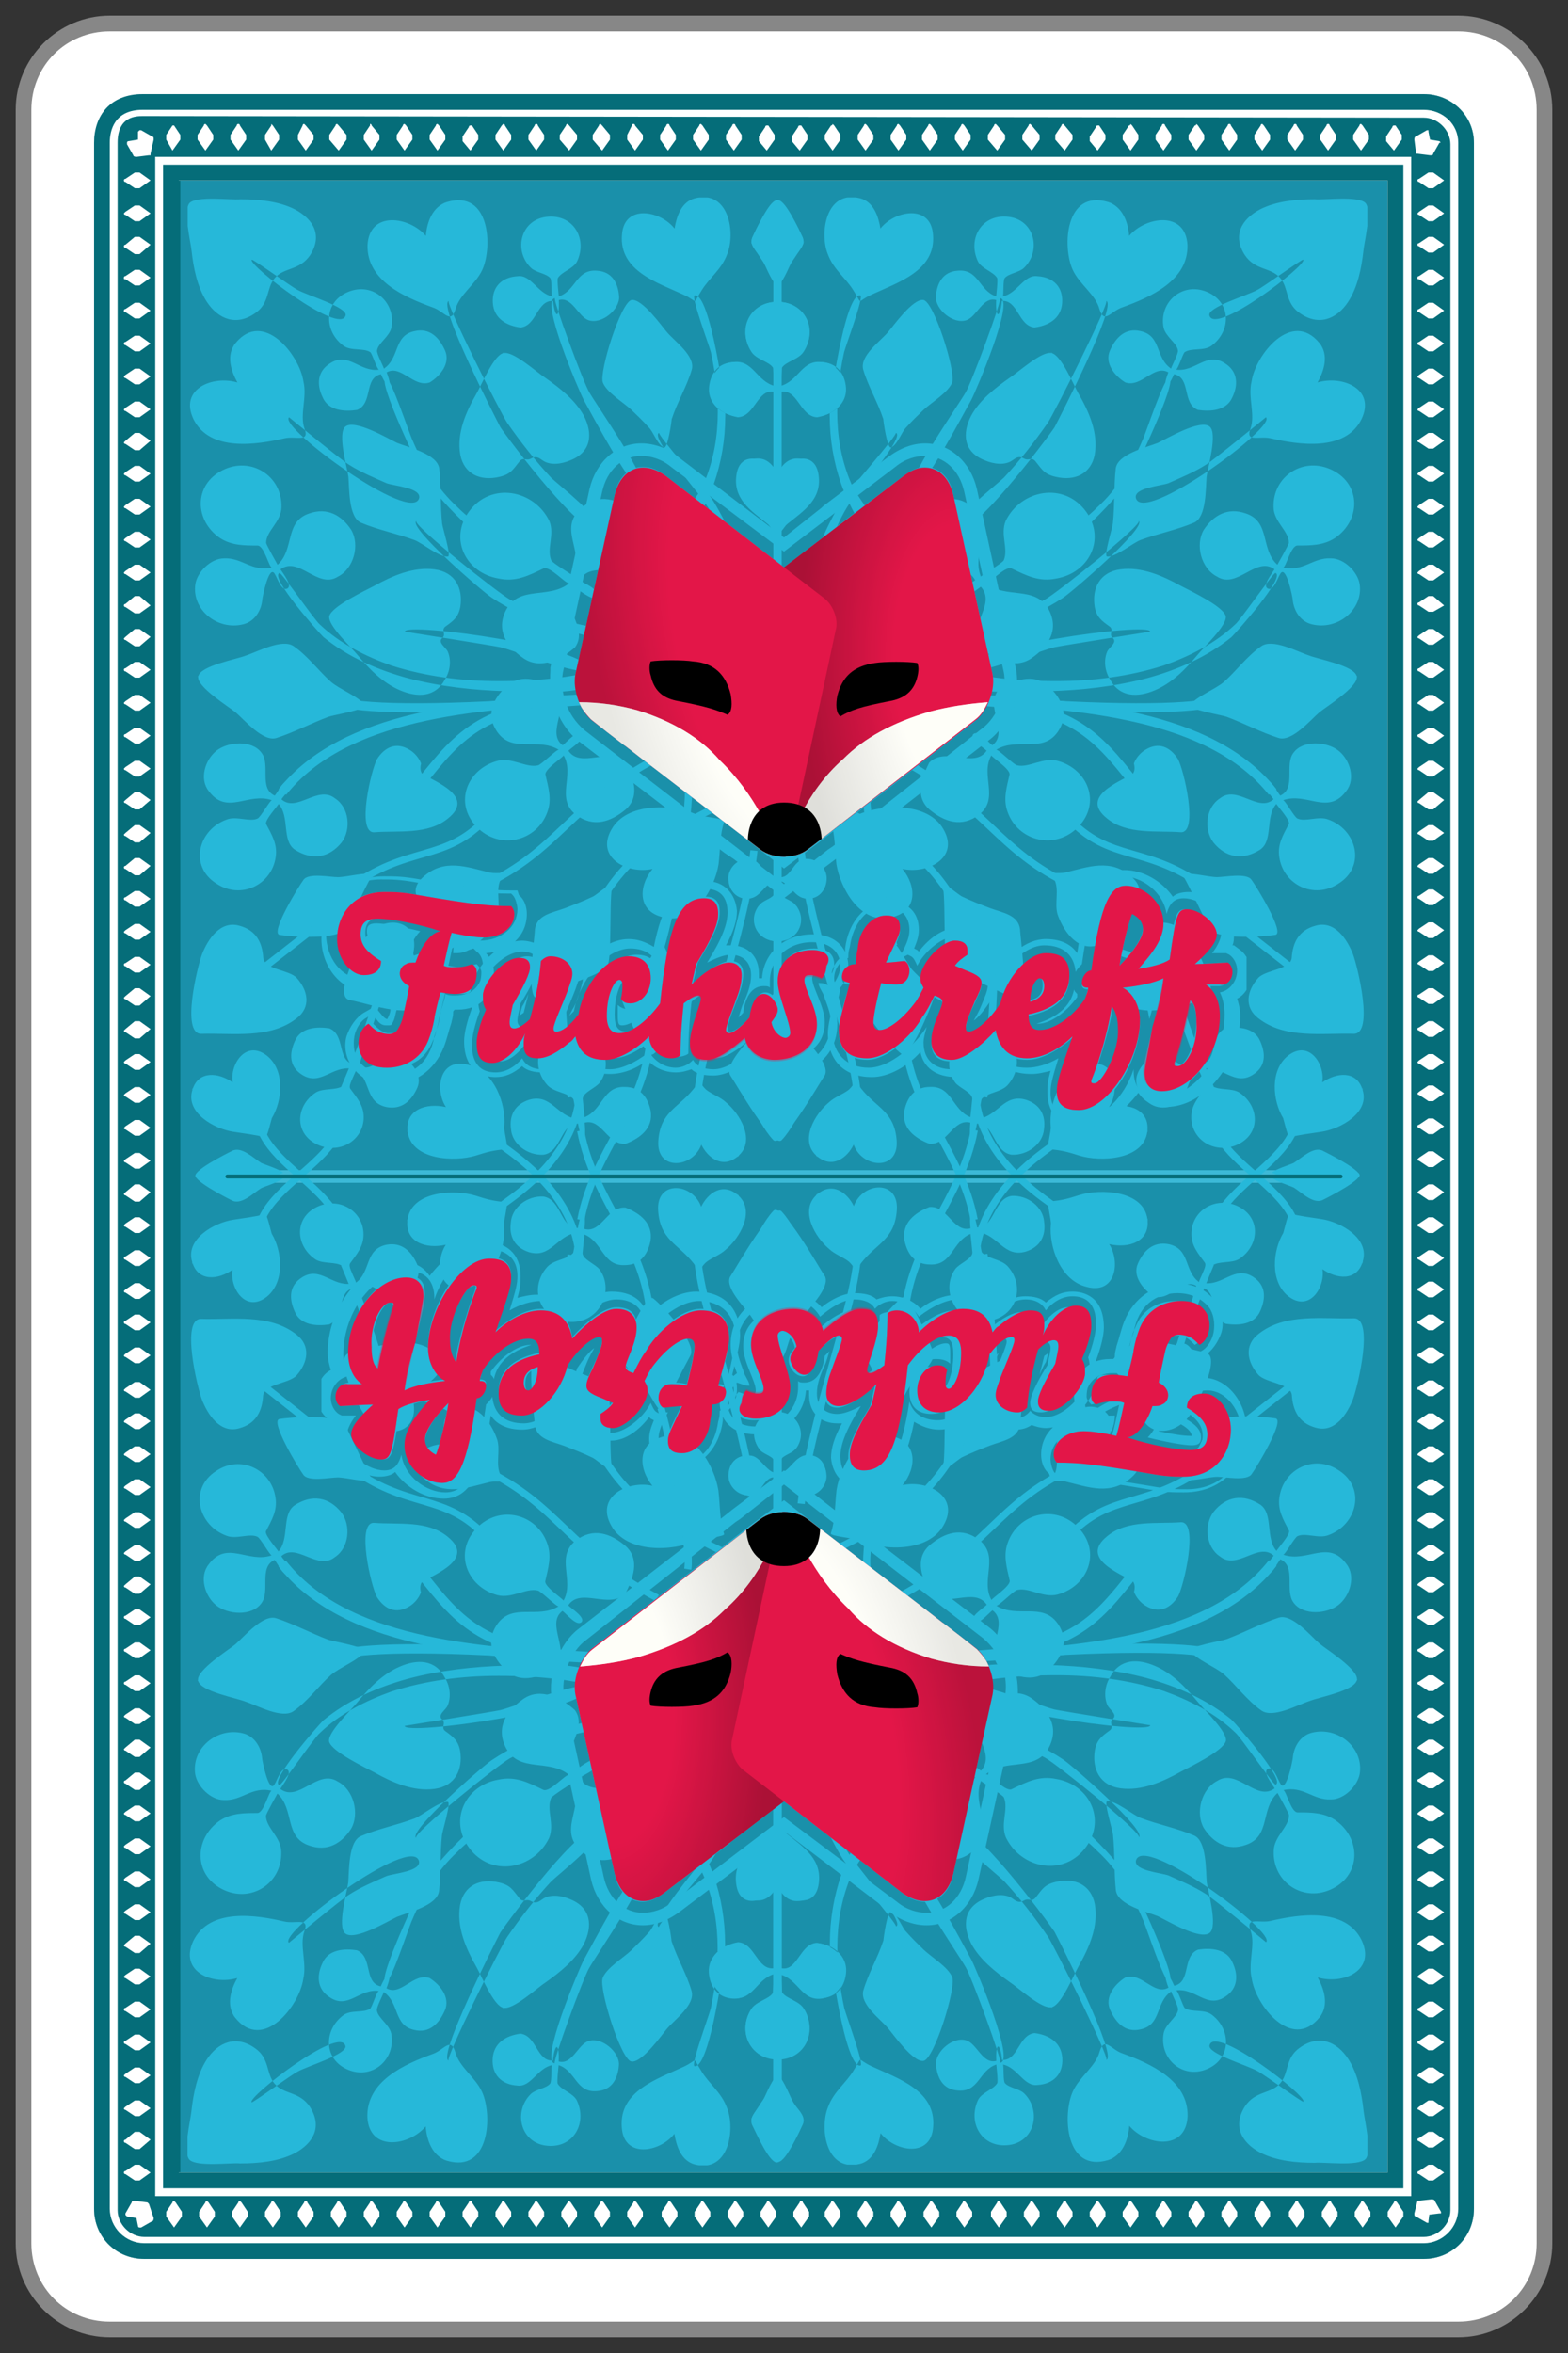 <svg xmlns="http://www.w3.org/2000/svg" xmlns:xlink="http://www.w3.org/1999/xlink" viewBox="0 0 100 150" enable-background="new 0 0 100 150"><rect x="0" y="0" width="100" height="150" fill="#333333" stroke="none"/><symbol id="g" viewBox="-49 -74 98 148"><path fill="#fff" d="M-43-73.5c-3 0-5.5 2.5-5.5 5.5v136c0 3 2.5 5.5 5.5 5.5h86c3 0 5.5-2.5 5.5-5.5v-136c0-3-2.5-5.5-5.5-5.5h-86z"/><path fill="#878787" d="M43 73c2.8 0 5-2.2 5-5v-136c0-2.8-2.2-5-5-5h-86c-2.8 0-5 2.2-5 5v136c0 2.8 2.2 5 5 5h86m0 1h-86c-3.3 0-6-2.7-6-6v-136c0-3.3 2.7-6 6-6h86c3.3 0 6 2.7 6 6v136c0 3.3-2.7 6-6 6z"/></symbol><symbol id="o" viewBox="-29.6 -21.8 59.1 43.6"><defs><path id="a" d="M13.3 7.1c.2-1-.3-2.3-1.1-3l-10.7-8.2c-.8-.6-2.2-.6-3 0l-10.7 8.2c-.8.6-1.3 2-1.1 3l2.5 11.4c.4 1.7 1.8 2.3 3.3 1.2l7.5-5.8 7.6 5.8c1.4 1.1 2.9.6 3.3-1.2l2.4-11.4z"/></defs><clipPath><use xlink:href="#a" overflow="visible"/></clipPath><g fill="#26B8D9"><path d="M-.3-18.1c-.9 0-1.6.4-2 1.1-.6-.5-1.4-1.1-2.2-1.1-.6 0-1.1.2-1.3.6l-.1-.1c-.2-.2-.6-.4-1-.4-.8 0-1.4.5-1.7 1-.9-.7-1.8-1.1-2.5-1.1-1 0-1.7.4-2.1 1.1-.6-.5-1.4-1.1-2.2-1.1-.7 0-1.1.3-1.3.7-.5-.6-1.1-.9-1.7-.9-1.5 0-1.5 1.4-1.5 1.8 0 .5.2 1.3.5 2.1-.1.3-.1.6-.1.9 0 1.1 1.5 2.9 2.8 2.9.5 0 .8-.2 1-.4.2.3.6.5 1 .5 1 0 1.9-.7 1.9-1.6 0-.3-.1-.7-.3-1.3-.1-.3-.2-.6-.4-.9l-.2-.4.3.3c.4 2.1 2.1 4 3.6 4 1 0 1.6-.5 1.8-1.2.5 3.3 1.3 5 3 5 .9 0 1.4-.5 1.4-1.5 0-.7-.3-1.6-1.3-3.2.6.3 1.1.5 1.5.5.8 0 1.3-.5 1.3-1.3 0-.6-.2-1.1-.4-1.6l-.1-.2c-.1-.2-.2-.6-.3-.9l.3.3c.2 1.5.9 1.7 1.3 1.7.2 0 .3 0 .4-.1v.4c0 1.4 1.1 2.5 2.7 2.5 1.3 0 1.8-.8 1.8-1.5 0-.4-.2-.8-.4-1.1l-.2-.2-.3.1c-.2.1-.3.1-.5.1 0-.2.2-.5.3-.7.2-.6.5-1.2.5-1.9-.1-2-1.8-2.9-3.3-2.9zm-10.3 4.1v-.7c0-.6.1-.6.3-.6.5 0 1.4.6 2.1 1.6v.3c-.3-.6-.9-.9-1.5-.9-.4 0-.7.1-.9.3zm-6.1-.1c-.1-.3-.1-.5-.2-.6l.3.2.3 1.2c-.1-.2-.2-.5-.4-.8zM-5-7.1c.6 0 .9-.3.9-1 0-.6-.3-1.4-1.4-3.2l-.3-1.3c1 .9 1.9 1.4 2.4 1.4s.8-.3.8-.8c0-.4-.1-.9-.3-1.4-.2-.6-.7-1.7-.7-2.1 0-.2.1-.2.2-.2.2 0 .7.3 1.3 1 .1.7.4 1.5.9 1.5s.9-.6.9-1c0-.3-.1-.5-.4-.8.1-.6.6-1 .9-1 .1 0 .3.1.3.3 0 .7-.8 2.4-.8 3.3 0 1.2.9 2 2.2 2 .8 0 1.3-.3 1.3-1 0-.3-.1-.6-.3-.8-.3.1-.5.2-.7.2-.3 0-.4-.1-.4-.3 0-.6.8-1.8.8-2.8 0-1.7-1.4-2.3-2.7-2.3-.9 0-1.6.5-1.9 1.4-.8-.8-1.7-1.4-2.4-1.4-.8 0-1.1.4-1.1 1.1 0 .9.7 2.5.7 2.8 0 .1 0 .2-.2.2s-.6-.2-.9-.5c-.1-1-.2-2-.2-3.3-.1-.1-.4-.2-.6-.2-.8 0-1.4.7-1.4 1.4-.8-.8-1.9-1.5-2.8-1.5-1.1 0-1.7.5-1.9 1.5l-.4-.4c-.7-.6-1.4-1-2-1-.6 0-.9.2-.9.9 0 .2 0 .4.1.7-.7-1.3-1.5-1.9-2.1-1.9-.8 0-1 .5-1 1.3 0 .4.2 1.2.6 2.1-.2.3-.2.6-.2.9 0 .9 1.3 2.4 2.3 2.4.4 0 .7-.1.7-.6 0-.4-.4-1.3-1.1-2.4-.1-.5-.2-.9-.2-1.1 0-.2.1-.4.3-.4.2 0 .7.3 1 .6.5 1.5.7 2.5.7 3.7.1.2.4.3.6.3.8 0 1.4-.6 1.4-1.1 0-.3-.1-.5-.3-1.1-.3-.8-.9-2.1-.9-2.4 0-.2.1-.2.2-.2.3 0 .7.4 1.4 1.1.3 1.9 1.8 3.7 3.2 3.7.9 0 1.4-.5 1.4-1.4 0-.9-.6-1.6-1.3-1.6-.3 0-.5.1-.6.3.1.4.1.7.1.9 0 .2-.1.3-.2.3-.3 0-.8-.9-.8-2.3 0-.8.2-1.1.8-1.1.8 0 1.8.8 2.6 1.9.1 4.7.7 6.7 2.4 6.7m0 1c-2 0-2.8-1.7-3.3-4.2-.5.3-1 .5-1.6.5-1 0-1.9-.6-2.7-1.4-.3.8-1.2 1.4-2.2 1.4-.4 0-.7-.1-1-.3-.2.1-.6.2-.9.2-1.6 0-3.3-2-3.3-3.4 0-.2 0-.5.1-.9-.3-.8-.5-1.6-.5-2.1 0-2 1.3-2.3 2-2.3.6 0 1.1.2 1.7.7.3-.3.8-.4 1.3-.4.8 0 1.5.4 2.1.8.5-.6 1.3-.9 2.2-.9.9 0 1.8.4 2.4.9.4-.5 1.1-.8 1.8-.8.4 0 .7.1 1 .2.3-.3.8-.4 1.4-.4.7 0 1.5.4 2.1.9.5-.6 1.3-.9 2.1-.9 1.8 0 3.7 1 3.7 3.3 0 .6-.2 1.3-.4 1.8l.5.4c.4.4.6.9.6 1.5 0 .9-.6 2-2.3 2-1.8 0-3.1-1.2-3.2-2.8h-.2v.3c0 1.1-.7 1.8-1.8 1.8h-.3c.5.9.7 1.6.7 2.2-.1 1.1-.8 1.9-2 1.9zM18.9-21.3c-1.2 0-1.9.6-1.9 1.7 0 .5.1.9.5 2.2-.7-.4-1.4-.6-2-.6-1.1 0-1.8.4-2.2 1.3-.7-.7-1.8-1.4-2.6-1.4-1.1 0-1.8.6-1.8 1.7 0 .3.1.6.2 1-.7-1.1-2.3-2.6-3.7-2.6-1.4 0-2.3.9-2.3 2.3 0 .5.2 1.4.5 2.7-.2.1-.4.3-.4.7 0 .5.3 1.1.9 1.3 0 .2 0 .4.1.7.2 1.5 1.1 2.6 2.3 2.6 1.2-.1 1.5-.9 1.5-1.5 0-.4-.1-.8-.6-1.7h.3l.2.1.2-.1c.2-.1.3-.4.4-.6.5 1 1.7 1.9 2.5 1.9s1.3-.5 1.3-1.1c0-.2 0-.3-.1-.4l-.1-.2s-.3-.1-.3-.2c.6-.2 1.2-.5 1.2-1.2 0-.4-.2-.8-.4-1.3s-.4-.8-.5-1c.3.2.7.7 1.1 1.3.5 1.9 2.1 3.5 3.4 3.5 1.2 0 1.9-.6 2-1.7.1.2.3.4.4.5.6 4.2 1.2 5.6 2.6 5.6 1.2 0 2.6-1 2.8-2.4.2.7.5 1 1.1 1 1 0 2.4-1 2.4-2.1 0-.4-.2-.9-.6-1.4h.9l.2-.1c.3-.2.5-.6.5-1 0-.7-.5-1.3-1.1-1.4.2-.4.3-.9.3-1.4 0-2.8-2-5.3-4.2-5.3-1 0-1.6.6-1.6 1.7v.1c-.6-1.8-2-3.2-3.4-3.2zm-2.8 6.1h.1c.7 0 1.7.6 2.5 1.7v.2c-.1.1-.2.2-.2.3-.2-1.1-1.1-1.8-2.4-2.2zm-9.5 1.9c-.3-1.2-.4-1.8-.4-1.9.4.1 1 .5 1.8 1.5.1.2.2.3.3.6l-.1.3c-.2-.3-.6-.5-1-.5h-.6zm16.2-.1c.3-.4.4-.9.5-1.5.2.6.3 1.2.4 1.7-.3 0-.6-.1-.9-.2zm1.4 3l-.3-.4c.1 0 .2.1.2.1 0 .1 0 .2.1.3zM21.7-6.4c1.1 0 2.4-1 2.4-2.4 0-.9-.6-1.9-1.6-2.9.8.1 1.6.4 2 .6.4 2.8.5 3.2 1.1 3.2.8 0 1.9-.9 1.9-1.6 0-.5-.4-1.1-1.4-1.9.4 0 1.9.1 2.1.1.2-.1.3-.4.3-.6 0-.5-.3-.9-.8-.9h-.9c.5-.3.9-1 .9-2 0-2.5-1.8-4.8-3.7-4.8-.8 0-1.1.4-1.1 1.2 0 .4.2 1.3.6 2.9.4 1.2.6 2.2.7 3.1-.6-.3-1.6-.5-2.6-.6.5-.3 1.1-1.2 1.1-2.1 0-2.5-2-5.7-3.9-5.7-.9 0-1.4.4-1.4 1.2 0 .5.1.9.9 3.2l.1.3c-.8-.7-1.9-1.4-2.9-1.4-1.2 0-1.8.6-2 1.8-.8-.9-2-1.9-2.8-1.9-.9 0-1.3.4-1.3 1.2 0 .9.7 2.1.7 2.5 0 .2-.2.2-.5.4-.3-.6-.6-1-.8-1.4-.6-1.1-2.2-2.6-3.5-2.6-1.1 0-1.8.6-1.8 1.8 0 .4.1 1.3.7 3-.3 0-.5.1-.5.4 0 .4.3.8.9.8 0 .3 0 .5.1 1 .1 1.2.9 2.1 1.8 2.1.6 0 .9-.2.9-.8 0-.4-.2-.8-.9-2.2.4 0 1 .1 1.2.1.2-.1.3-.4.3-.6 0-.5-.3-.9-.8-.9-.3 0-.6 0-1 .1-.4-1.5-.5-2.3-.5-2.5 0-.3.1-.5.4-.5.5 0 1.4.6 2.3 1.8.2.3.4.6.5.9-.1.1-.2.3-.2.6 0 1 1.5 2.4 2.2 2.4.5 0 .8-.2.8-.6v-.3c-.3-.2-.6-.4-.8-.7.2-.1.4-.2.7-.3.8-.2 1-.4 1-.8 0-.3-.2-.6-.4-1.1-.3-.6-.6-1.3-.6-1.7 0-.2.1-.3.2-.3.4 0 1.3.8 2 1.8.4 1.7 1.8 3.2 2.9 3.2 1 0 1.5-.5 1.5-1.4 0-1.2-.7-2.1-2.6-2.5 0-.6.1-1 .7-1 .9 0 2.2.8 2.9 2 .1.3.1.5.2.7-.3 0-.4.1-.4.3 0 .4.3.8.6.8.6 4.6 1.2 5.5 2.1 5.5m-.3-5.1c1 1 1.5 1.9 1.5 2.4s-.3.8-.7 1c-.2-.5-.7-2.7-.8-3.4m-5.8-2.2c.8.1.9.6.9 1 0 .3-.1.5-.3.5-.1-.1-.5-.6-.6-1.5m9.5-4.2c.5 0 1.2 1.4 1.2 2.9 0 .7-.2 1.1-.4 1.4-.3-1.6-.7-3.1-1-4v-.1c.1-.2.1-.2.2-.2m-5.3-1.1c.5 0 1.6 2.1 1.6 3.6 0 .7-.2 1.1-.4 1.4-.3-1.9-1-3.9-1.3-4.7v-.1c-.1-.1 0-.2.1-.2m1.9 13.6c-1.8 0-2.5-1.9-3-5.3-.4.6-1.1.9-2 .9-1.3 0-2.5-1.1-3.2-2.4-.1.4-.5.7-.8.9.1.2.1.4.1.6 0 .9-.8 1.6-1.8 1.6-.9 0-1.8-.7-2.4-1.5l-.1.1-.2.1c.2.5.3.8.3 1.2 0 1.1-.7 1.8-1.9 1.8-1.5 0-2.6-1.3-2.8-3v-.4c-.6-.3-.9-.9-.9-1.6 0-.2 0-.6.3-.9-.3-1.2-.5-2-.5-2.5 0-1.8 1.1-2.8 2.8-2.8 1.1 0 2.3.7 3.1 1.6.2-1 1-1.6 2.3-1.6.9 0 1.8.6 2.5 1.2.5-.7 1.3-1 2.3-1 .4 0 .8.1 1.2.2-.2-.7-.2-1-.2-1.4 0-1.4.9-2.2 2.4-2.2 1.1 0 2.4.9 3.4 2.2.4-.6 1-.9 1.8-.9 2.4 0 4.7 2.8 4.7 5.8 0 .4-.1.8-.2 1.1.6.3.9 1 .9 1.7 0 .5-.3 1.1-.7 1.4l-.4.3h-.1c.1.2.1.5.1.8 0 1.4-1.6 2.6-2.9 2.6-.4 0-.8-.1-1-.3-.7 1-1.9 1.7-3.1 1.7zm-14.8-8.8c0 .1 0 .2.1.4h.2c-.1-.2-.2-.3-.3-.4zM-25.1-18.5c-.8 0-1.5.3-2 .9-.3.4-.4 1-.3 1.6.1.5.4 1 .8 1.2l.3.2.3-.3c.2-.3.4-.4.6-.4h.2c.2 0 .2.1.2.1.2.3.2.6.3.9l.3 1.3c-.4.3-.6.7-.6 1.1 0 .4.2.8.6 1.1.1.1.3.1.4.1.2.5.4 1 .8 1.4-1.2.3-2.3.5-2.8.5s-.6-.2-.6-.5.1-.7 1-1.2l.2-.1v-.3c0-.7-.5-1.4-1.6-1.4-1.2 0-2.2 1.3-2.2 2.8 0 1.7 1.1 3.5 3.5 3.5.7 0 1.2 0 2.3-.2 3.6-.6 4.6-.7 5.8-.7h.2l.1-.1c.2-.2.3-.7.3-.9 0-1.1-1-2-2.4-2-.4 0-.9 0-1.5.2-.1-.3-.2-.6-.2-1 .4 0 .6 0 1 .2l.3.1.2-.2c.3-.2.4-.6.4-.9 0-1.2-.6-1.9-1.8-1.9-.2 0-.4 0-.6.1 0-.2-.3-1.1-.3-1.2-.1-.6-.2-1-.4-1.5-.3-1.7-1.4-2.5-2.8-2.5zM-25.5-6.8c.7 0 1.1 0 2.2-.2 3.5-.6 4.6-.7 5.9-.7.1-.1.2-.4.2-.5 0-.9-.9-1.5-1.9-1.5-.5 0-1.2.1-1.8.3-.2-.6-.3-1.2-.5-2.1l.6-.1h.1c.4 0 .6.1 1.1.2.1-.1.3-.3.3-.5 0-1.1-.6-1.4-1.3-1.4h-.1c-.4 0-.9.1-.9.1l-.4-1.7c-.1-.5-.2-1-.4-1.4-.5-1.3-1.6-1.7-2.6-1.7-.5 0-1.1.1-1.6.7s-.3 1.7.4 2.1c.3-.3.5-.5.9-.6h.3c.3 0 .5.1.7.4.2.5.3.8.4 1.2.2.9.3 1.5.3 1.5-.5.2-.6.5-.6.8 0 .2.1.5.4.6.1.1.4.1.6.1.2.9.8 1.9 1.6 2-1.5.5-3.2.8-4 .8-.8 0-1.1-.4-1.1-1s.3-1.1 1.3-1.7c0-.5-.4-.9-1.1-.9-.9 0-1.7 1-1.7 2.3-.4 1.5.7 2.9 2.7 2.9m0 1c-2.7 0-4-2-4-4 0-1.8 1.3-3.3 2.7-3.3.6 0 1.2.2 1.5.5.1-.3.2-.5.4-.7l-.2-.8v-.2c0-.2-.1-.4-.2-.6-.1 0-.2.1-.3.2l-.5.6-.7-.4c-.5-.3-.9-.9-1.1-1.5-.2-.7 0-1.5.4-2s1.1-1.1 2.3-1.1c1.6 0 2.9.9 3.5 2.4.2.5.3 1 .5 1.6 0 .1.1.3.1.6 0 .1 0 .1.1.2h.2c1.4 0 2.3.9 2.3 2.4 0 .4-.2.9-.5 1.2 1.5.1 2.6 1.1 2.6 2.5 0 .1 0 .8-.5 1.2l-.1.3h-.4c-1.2 0-2.2.1-5.8.7-1.1.2-1.6.2-2.3.2zm-.5-3.6h.1c.4 0 1.1-.1 2-.3l-.3-.6-.3-.1-.2-.1-.5.3c-.4.2-.8.5-.8.8z"/></g><g fill="#E31648"><path d="M1.8-10.5c-1.3 0-2.2-.8-2.2-2 0-.9.8-2.6.8-3.3 0-.2-.2-.3-.3-.3-.3 0-.8.4-.9 1 .2.3.4.5.4.8 0 .3-.4 1-.9 1s-.8-.7-.9-1.5c-.6-.7-1.1-1-1.3-1-.1 0-.2.1-.2.2 0 .3.5 1.5.7 2.1.2.5.3 1 .3 1.4 0 .5-.3.8-.8.8s-1.4-.4-2.4-1.4l.3 1.3c1.1 1.8 1.4 2.6 1.4 3.2 0 .7-.3 1-.9 1-1.7 0-2.3-2-2.8-6.7-.8-1.1-1.8-1.9-2.6-1.9-.5 0-.8.3-.8 1.1 0 1.4.5 2.3.8 2.3.1 0 .2-.1.2-.3 0-.2 0-.5-.1-.9.1-.2.3-.3.6-.3.7 0 1.3.7 1.3 1.6 0 .9-.5 1.4-1.4 1.4-1.4 0-2.9-1.8-3.2-3.7-.6-.8-1.1-1.1-1.4-1.1-.1 0-.2 0-.2.2 0 .3.6 1.6.9 2.4.2.6.3.8.3 1.1 0 .6-.6 1.1-1.4 1.1-.2 0-.4-.1-.6-.3-.1-1.2-.3-2.2-.7-3.7-.3-.3-.7-.6-1-.6-.2 0-.3.1-.3.4 0 .2.1.6.2 1.1.7 1.2 1.1 2 1.1 2.4 0 .4-.2.6-.7.6-1 0-2.3-1.6-2.3-2.4 0-.3 0-.6.2-.9-.4-.9-.6-1.7-.6-2.1 0-.8.2-1.3 1-1.3.6 0 1.5.6 2.1 1.9-.1-.3-.1-.5-.1-.7 0-.7.3-.9.9-.9.6 0 1.3.4 2 1 .2.1.3.3.4.4.2-1 .8-1.5 1.9-1.5.9 0 2 .7 2.8 1.5 0-.7.6-1.4 1.4-1.4.3 0 .5.1.6.2 0 1.3.1 2.3.2 3.3.4.3.7.5.9.5.2 0 .2-.1.2-.2 0-.3-.7-1.9-.7-2.8 0-.8.3-1.1 1.1-1.1.7 0 1.6.7 2.4 1.4.2-.9 1-1.4 1.9-1.4 1.3 0 2.7.7 2.7 2.3 0 1-.8 2.2-.8 2.8 0 .3.2.3.4.3s.5-.1.7-.2c.2.2.3.5.3.8.4.6-.1 1-.9 1zM28.6-11.9c0 .2-.1.5-.3.6-.2 0-1.7-.1-2.1-.1.9.8 1.4 1.4 1.4 1.9 0 .7-1.1 1.6-1.9 1.6-.6 0-.7-.3-1.1-3.2-.4-.3-1.3-.5-2-.6.9 1 1.6 1.9 1.6 2.9 0 1.4-1.3 2.4-2.4 2.4-.9 0-1.6-.9-2.2-5.4-.3 0-.6-.4-.6-.8 0-.2.1-.3.4-.3 0-.2-.1-.4-.2-.7-.8-1.2-2-2-2.9-2-.5 0-.7.3-.7 1 1.9.4 2.6 1.3 2.6 2.5 0 1-.5 1.4-1.5 1.4-1.1 0-2.5-1.5-2.9-3.2-.7-1.1-1.6-1.8-2-1.8-.2 0-.2.1-.2.3 0 .3.3 1 .6 1.7.2.4.4.8.4 1.1 0 .3-.2.5-1 .8l-.7.3c.2.3.5.5.8.7v.3c0 .4-.3.6-.8.6-.8 0-2.2-1.4-2.2-2.4 0-.3.1-.4.2-.6-.2-.4-.3-.6-.5-.9-.9-1.2-1.8-1.8-2.3-1.8-.3 0-.4.2-.4.5 0 .2.1 1 .5 2.5.4-.1.7-.1 1-.1.5 0 .8.4.8.9 0 .2-.1.5-.3.6-.2 0-.8-.1-1.2-.1.7 1.5.9 1.8.9 2.2 0 .6-.3.8-.9.8-.9 0-1.7-.9-1.8-2.1-.1-.5-.1-.7-.1-1-.6 0-.9-.4-.9-.8 0-.3.2-.3.5-.4-.5-1.8-.7-2.6-.7-3 0-1.3.7-1.8 1.8-1.8 1.3 0 2.9 1.5 3.5 2.6.3.4.5.8.8 1.4.3-.1.5-.2.5-.4 0-.4-.7-1.5-.7-2.5 0-.8.5-1.2 1.3-1.2s2 1 2.8 1.9c.2-1.1.8-1.8 2-1.8 1 0 2.1.6 2.9 1.4l-.1-.3c-.8-2.3-.9-2.7-.9-3.2 0-.8.4-1.2 1.4-1.2 1.8 0 3.9 3.2 3.9 5.7 0 1-.5 1.8-1.1 2.1 1 .1 2 .3 2.6.6-.1-.9-.3-1.8-.7-3.1-.3-1.7-.5-2.6-.5-2.9 0-.8.4-1.2 1.1-1.2 1.8 0 3.7 2.3 3.7 4.8 0 1-.4 1.7-.9 2h.9c.4-.1.8.3.8.8zm-12.3-.4c.2 0 .3-.2.3-.5 0-.4-.2-.8-.9-1 0 1 .4 1.5.6 1.5zm3.5-6.7c-.1 0-.2 0-.2.1v.1c.3.7 1 2.7 1.3 4.7.2-.2.4-.7.4-1.4.1-1.4-1-3.5-1.5-3.5zm1.6 7.5c.1.8.6 2.9.8 3.3.4-.2.7-.5.7-1s-.6-1.4-1.5-2.3zm3.7-6.4c-.1 0-.2 0-.2.1v.1c.3.9.7 2.4 1 4 .3-.2.4-.7.4-1.4.1-1.4-.6-2.8-1.2-2.8zM-19.1-9.7c1 0 1.9.6 1.9 1.5 0 .2-.1.4-.2.5-1.4 0-2.4.1-5.9.7-1.1.2-1.5.2-2.2.2-2 0-3-1.5-3-3 0-1.3.9-2.3 1.7-2.3.8 0 1.1.4 1.1.9-1 .6-1.3 1.1-1.3 1.7 0 .7.3 1 1.1 1s2.5-.3 4-.8c-.7-.1-1.3-1.1-1.6-2-.2 0-.5 0-.6-.1-.3-.1-.4-.4-.4-.6 0-.3.2-.6.6-.8 0 0-.1-.6-.3-1.5-.1-.4-.1-.7-.4-1.2-.2-.4-.6-.4-1-.3-.4.1-.6.3-.9.6-.7-.4-.8-1.5-.4-2.1.4-.6 1-.7 1.6-.7 1 0 2.1.5 2.6 1.7.2.5.3.9.4 1.4 0 .2.3 1.4.4 1.7 0 0 .6-.1.9-.1.8 0 1.4.3 1.4 1.4 0 .2-.1.4-.3.5-.5-.2-.8-.2-1.2-.2-.2 0-.4 0-.6.1.2.9.3 1.4.5 2.1.9-.2 1.6-.3 2.1-.3z"/></g><g opacity=".3" fill="#E31648"><path d="M1.8-10.5c-1.3 0-2.2-.8-2.2-2 0-.9.8-2.6.8-3.3 0-.2-.2-.3-.3-.3-.3 0-.8.4-.9 1 .2.3.4.5.4.8 0 .3-.4 1-.9 1s-.8-.7-.9-1.5c-.6-.7-1.1-1-1.3-1-.1 0-.2.1-.2.2 0 .3.5 1.5.7 2.1.2.5.3 1 .3 1.4 0 .5-.3.8-.8.8s-1.4-.4-2.4-1.4l.3 1.3c1.1 1.8 1.4 2.6 1.4 3.2 0 .7-.3 1-.9 1-1.7 0-2.3-2-2.8-6.7-.8-1.1-1.8-1.9-2.6-1.9-.5 0-.8.3-.8 1.1 0 1.4.5 2.3.8 2.3.1 0 .2-.1.2-.3 0-.2 0-.5-.1-.9.1-.2.3-.3.6-.3.7 0 1.3.7 1.3 1.6 0 .9-.5 1.4-1.4 1.4-1.4 0-2.9-1.8-3.2-3.7-.6-.8-1.1-1.1-1.4-1.1-.1 0-.2 0-.2.2 0 .3.6 1.6.9 2.4.2.6.3.8.3 1.1 0 .6-.6 1.1-1.4 1.1-.2 0-.4-.1-.6-.3-.1-1.2-.3-2.2-.7-3.7-.3-.3-.7-.6-1-.6-.2 0-.3.1-.3.4 0 .2.1.6.2 1.1.7 1.2 1.1 2 1.1 2.4 0 .4-.2.6-.7.6-1 0-2.3-1.6-2.3-2.4 0-.3 0-.6.2-.9-.4-.9-.6-1.7-.6-2.1 0-.8.2-1.3 1-1.3.6 0 1.5.6 2.1 1.9-.1-.3-.1-.5-.1-.7 0-.7.3-.9.9-.9.6 0 1.3.4 2 1 .2.1.3.3.4.4.2-1 .8-1.5 1.9-1.5.9 0 2 .7 2.8 1.5 0-.7.6-1.4 1.4-1.4.3 0 .5.1.6.2 0 1.3.1 2.3.2 3.3.4.3 1.1.7 1.1.2 0-.3-.7-1.9-.7-2.8 0-.8.3-1.1 1.1-1.1.7 0 1.6.7 2.4 1.4.2-.9 1-1.4 1.9-1.4 1.3 0 2.7.7 2.7 2.3 0 1-.8 2.2-.8 2.8 0 .3.2.3.4.3s.5-.1.7-.2c.2.2.3.5.3.8.4.7-.1 1.1-.9 1.1zM28.6-11.9c0 .2-.1.5-.3.6-.2 0-1.7-.1-2.1-.1.9.8 1.4 1.4 1.4 1.9 0 .7-1.1 1.6-1.9 1.6-.6 0-.7-.3-1.1-3.2-.4-.3-1.3-.5-2-.6.9 1 1.6 1.9 1.6 2.9 0 1.4-1.3 2.4-2.4 2.4-.9 0-1.6-.9-2.2-5.4-.3 0-.6-.4-.6-.8 0-.2.1-.3.4-.3 0-.2-.1-.4-.2-.7-.8-1.2-2-2-2.9-2-.5 0-.7.3-.7 1 1.9.4 2.6 1.3 2.6 2.5 0 1-.5 1.4-1.5 1.4-1.1 0-2.5-1.5-2.9-3.2-.7-1.1-1.6-1.8-2-1.8-.2 0-.2.1-.2.3 0 .3.3 1 .6 1.7.2.4.4.8.4 1.1 0 .3-.2.5-1 .8l-.7.3c.2.3.5.5.8.7v.3c0 .4-.3.6-.8.6-.8 0-2.2-1.4-2.2-2.4 0-.3.1-.4.2-.6-.2-.4-.3-.6-.5-.9-.9-1.2-1.8-1.8-2.3-1.8-.3 0-.4.2-.4.5 0 .2.1 1 .5 2.5.4-.1.7-.1 1-.1.5 0 .8.4.8.9 0 .2-.1.5-.3.6-.2 0-.8-.1-1.2-.1.7 1.5.9 1.8.9 2.2 0 .6-.3.8-.9.8-.9 0-1.7-.9-1.8-2.1-.1-.5-.1-.7-.1-1-.6 0-.9-.4-.9-.8 0-.3.2-.3.5-.4-.5-1.8-.7-2.6-.7-3 0-1.3.7-1.8 1.8-1.8 1.3 0 2.9 1.5 3.5 2.6.3.4.5.8.8 1.4.3-.1.5-.2.5-.4 0-.4-.7-1.5-.7-2.5 0-.8.5-1.2 1.3-1.2s2 1 2.8 1.9c.2-1.1.8-1.8 2-1.8 1 0 2.1.6 2.9 1.4l-.1-.3c-.8-2.3-.9-2.7-.9-3.2 0-.8.4-1.2 1.4-1.2 1.8 0 3.9 3.2 3.9 5.7 0 1-.5 1.8-1.1 2.1 1 .1 2 .3 2.6.6-.2-1.3-1.3-5.4-1.3-5.9 0-.8.4-1.2 1.1-1.2 1.8 0 3.7 2.3 3.7 4.8 0 1-.4 1.7-.9 2h.9c.5-.2.9.2.9.7zm-12.3-.4c.2 0 .3-.2.3-.5 0-.4-.2-.8-.9-1 0 1 .4 1.5.6 1.5zm3.5-6.7c-.1 0-.2 0-.2.1v.1c.3.7 1 2.7 1.3 4.7.2-.2.4-.7.4-1.4.1-1.4-1-3.5-1.5-3.5zm1.6 7.5c.1.8.6 2.9.8 3.3.4-.2.7-.5.7-1s-.6-1.4-1.5-2.3zm3.7-6.4c-.2 0-.2.1-.1.3.3.9.7 2.4 1 4 .3-.2.4-.7.4-1.4 0-1.5-.7-2.9-1.3-2.9zM-19.1-9.7c1 0 1.9.6 1.9 1.5 0 .2-.1.4-.2.5-1.4 0-2.4.1-5.9.7-1.1.2-1.5.2-2.2.2-2 0-3-1.5-3-3 0-1.3.9-2.3 1.7-2.3.8 0 1.1.4 1.1.9-1 .6-1.3 1.1-1.3 1.7 0 .7.3 1 1.1 1s2.5-.3 4-.8c-.7-.1-1.3-1.1-1.6-2-.2 0-.5 0-.6-.1-.3-.1-.4-.4-.4-.6 0-.3.2-.6.6-.8 0 0-.1-.6-.3-1.5-.1-.4-.1-.7-.4-1.2-.2-.4-.6-.4-1-.3-.4.1-.6.3-.9.6-.7-.4-.8-1.5-.4-2.1.4-.6 1-.7 1.6-.7 1 0 2.1.5 2.6 1.7.2.5.3.9.4 1.4 0 .2.3 1.4.4 1.7 0 0 .6-.1.9-.1.8 0 1.4.3 1.4 1.4 0 .2-.1.4-.3.5-.5-.2-.8-.2-1.2-.2-.2 0-.4 0-.6.1.2.9.3 1.4.5 2.1.9-.2 1.6-.3 2.1-.3z"/></g><g fill="#26B8D9"><path d="M-3.1-3.9l-9.6 7.4c-1.2 1-1.6 2.5-1.4 3.7l2.5 11.5c.3 1.4 1.3 2.3 2.5 2.3.6 0 1.3-.2 1.9-.7l7.2-5.4 7.1 5.4c.6.5 1.3.7 1.9.7 1.2 0 2.2-.9 2.5-2.3l2.5-11.4c.3-1.3-.4-3-1.4-3.7l-9.5-7.5-.3-.2-2.8-2.2-3.1 2.4zM9 20.3c.8 0 1.6-.6 1.8-1.8l2.5-11.4c.2-1-.4-2.4-1.1-3l-9.8-7.6-2.4-1.8-2.3 1.8-9.9 7.6c-1 .8-1.2 2.1-1.1 3l2.5 11.4c.2 1.1.9 1.8 1.8 1.8.5 0 1-.2 1.5-.6l7.5-5.8 3.4 2.6.1.1 4.1 3.1c.5.4 1 .6 1.4.6m0 1.5c-.8 0-1.6-.3-2.4-.9l-4.1-3.1-.1-.1-2.4-1.9-6.7 5.1c-.7.6-1.6.9-2.4.9-1.6 0-2.9-1.2-3.3-2.9l-2.5-11.4v-.2c-.1-1.3.3-3.2 1.7-4.4l9.4-7.2.6-.4 2.3-1.8.9-.7.9.7 2.4 1.8.5.4 9.3 7.2c1.2.9 2 2.9 1.7 4.5l-2.5 11.5c-.4 1.7-1.7 2.9-3.3 2.9z"/></g><defs><path id="b" d="M13.3 7.1c.2-1-.3-2.3-1.1-3l-10.7-8.2c-.8-.6-2.2-.6-3 0l-10.7 8.2c-.8.6-1.3 2-1.1 3l2.5 11.4c.4 1.7 1.8 2.3 3.3 1.2l7.5-5.8 7.6 5.8c1.4 1.1 2.9.6 3.3-1.2l2.4-11.4z"/></defs><clipPath id="c"><use xlink:href="#b" overflow="visible"/></clipPath><g clip-path="url(#c)"><path fill="#E31648" d="M13.3 7.1l-2.5 11.4c-.4 1.7-1.8 2.3-3.3 1.2l-4.1-3.1-3.4-2.7v.1l-7.5 5.7c-1.4 1.1-2.9.6-3.3-1.2l-1.1-4.8-1.5-6.9c-.1-.9.4-2.1 1.1-2.7l2.4-1.9 8.4-6.4c.4-.3 1-.5 1.5-.5l.2.3c.2-.1.5-.1.8 0l.6.3 10.7 8.3c.8.6 1.3 1.9 1 2.9z"/><g fill="#FCFCF1"><path d="M9.3 4.7c-2.4-.7-4.2-1.7-5.5-3-2.5-2.2-3.4-5-3.7-6.3.5 0 1 .2 1.4.5l10.7 8.3c.4.3.6.7.8 1.1-1.3-.1-2.6-.3-3.7-.6zM-9.4 4.8c-1.1.3-2.3.5-3.7.5.2-.4.5-.8.8-1.1l1.9-1.5.3-.2 8.5-6.6c.4-.3.8-.4 1.3-.5-.4 1.3-1.5 4-3.8 6.2-1.2 1.4-3 2.5-5.3 3.2z"/></g></g><g opacity=".35" clip-path="url(#c)"><radialGradient id="d" cx="11.201" cy="7.909" r="10.169" gradientTransform="matrix(-.999 -.033 .069 -2.068 21.85 24.642)" gradientUnits="userSpaceOnUse"><stop offset=".413" stop-opacity="0"/><stop offset="1"/></radialGradient><path opacity=".71" fill="url(#d)" d="M13.3 7.1l-2.5 11.4c-.4 1.7-1.8 2.3-3.3 1.2l-4.1-3.1-3.4-2.7 2.6-2c.5-.4.9-1.3.7-2l-3-14c0-.1 0-.2-.1-.2.2-.2.5-.2.8-.1l.6.3 10.7 8.3c.8.6 1.3 1.9 1 2.9z"/><radialGradient id="e" cx="-.641" cy="9.486" r="11.284" gradientTransform="matrix(-.979 -.206 .464 -2.205 -5.673 30.274)" gradientUnits="userSpaceOnUse"><stop offset=".55" stop-opacity="0"/><stop offset="1"/></radialGradient><path opacity=".5" fill="url(#e)" d="M2.6 11.9l-2.6 2v.1l-7.5 5.7c-1.4 1.1-2.9.6-3.3-1.2l-1.1-4.8-1.5-6.9c-.1-.9.4-2.1 1.1-2.7l2.4-1.9 8.4-6.4c.4-.3 1-.5 1.5-.5l.2.3c0 .1.1.2.1.2l3 14.2c.2.6-.1 1.5-.7 1.9z"/></g><g opacity=".5" clip-path="url(#c)" fill="#fff"><path d="M9.3 4.7c-2.4-.7-4.2-1.7-5.5-3-2.5-2.2-3.4-5-3.7-6.3.5 0 1 .2 1.4.5l10.7 8.3c.4.3.6.7.8 1.1-1.3-.1-2.6-.3-3.7-.6zM-9.4 4.8c-1.1.3-2.3.5-3.7.5.2-.4.5-.8.8-1.1l1.9-1.5.3-.2 8.5-6.6c.4-.3.8-.4 1.3-.5-.4 1.3-1.5 4-3.8 6.2-1.2 1.4-3 2.5-5.3 3.2z"/></g><g clip-path="url(#c)"><path d="M6.9 5.4c-2.1-.4-2.6-.6-3.3-1-.3.2-.3.8-.2 1.3.3 1.2 1 1.9 2.4 2.1.6.1 2.1.1 2.7 0 .1-.2.1-.5 0-.9-.2-.8-.7-1.3-1.6-1.5zM-8.5 7c-.1.3-.1.7 0 .9.6.1 2.1.1 2.7 0 1.4-.1 2.1-.9 2.4-2.1.1-.6.1-1.1-.2-1.3-.7.3-1.2.5-3.3.9-.9.2-1.4.7-1.6 1.6zM0-1.1c-2.4 0-2.3-2.4-2.3-2.4l2.3-1.8 2.4 1.8s.1 2.4-2.4 2.4z"/></g><defs><path id="f" d="M13.3 7.1c.2-1-.3-2.3-1.1-3l-10.7-8.2c-.8-.6-2.2-.6-3 0l-10.7 8.2c-.8.6-1.3 2-1.1 3l2.5 11.4c.4 1.7 1.8 2.3 3.3 1.2l7.5-5.8 7.6 5.8c1.4 1.1 2.9.6 3.3-1.2l2.4-11.4z"/></defs><clipPath><use xlink:href="#f" overflow="visible"/></clipPath></symbol><symbol id="h" viewBox="-34.4 -55.9 68.8 111.8"><g><path fill="#26B8D9" d="M18.6 45.2c1.6.4 3.3-12 3.2-13.2 0-2.5-.4-5-1.2-7.4-.3-.9-2.3-6-3.5-5.2-.8.5 1.9 4 2.3 4.9 1 2.3 1.5 4.7 1.6 7.2.1 2.5-.2 5.1-.7 7.5-.2.8-2.1 6.1-1.7 6.2zM14.9 30.2c-.3-.1 4.9-6.3 5.3-6.9.7-.9 4.5-8.1 2.7-8.4-1.1-.2-1 2.1-1.1 2.8-.5 1.8-1.2 3.5-2.2 5-.4.7-5.8 7.2-4.7 7.5zM4 44.9c-.3 0 3-9.3 3.6-10.3.7-1.3 6.6-10.1 5.5-10.6-.9-.4-5.4 8.5-6.1 9.8-.5 1-4.6 11-3 11.1zM-7.1 44.6c-.4-.2 5.4-12.2 6.1-13.3 1.4-2.1 2.9-4.1 4.6-6 .8-.8 5.6-4.7 4.9-5.5-1.3-1.5-9.3 9.6-10.2 11-.6 1.2-6.6 13.4-5.4 13.8zM-6.2 22.1c-2.1 2-3.6 4.6-4.7 7.3-.3.6-2.3 7-2.8 6.8-.9-.3 3.6-10.1 4.1-11 1.2-1.9 8.1-10.1 10.2-7.5-2.5 1-4.9 2.4-6.8 4.4-3.8 3.6 1.9-2 0 0zM-10.5 20.6c-.5-.4 8.7-8 9.8-8.6 2-1.1 4.2-2 6.5-2.5 1.3-.4 2.8-.6 4.2-.8 1.5-.2 1-1.3.7-1.3-4.7.8-9.4 2.1-13.3 4.8-.9.6-8.8 7.7-7.9 8.4zM-23.8 31.9s5.6-4.8 6.3-5.2c1.2-.8 2.6-1.4 3.9-2 .8-.3 3.6-.5 3.4-1.6-.7-3-14.8 7.8-13.6 8.8zM-27.7 49.1c.1.1 4.2-3 4.8-3.3 1-.6 5.3-1.9 5-2.8-.6-2.2-10.3 5.6-9.8 6.1zM-11.7 8.5c0 1.1 19.9-1.8 19-4.1-.4-.9-7.7 2.1-9 2.4-.9.2-10 1.7-10 1.7zM-24.8 14.9c.2.1 3.7-5.2 4.2-5.6 2.1-2.1 4.8-3.5 7.5-4.5 3.6-1.2 7.4-1.7 11.2-1.7 2.2 0 4.3.1 6.5.4 1 .1 2.2.5 3.2.2.4-.1.9-.6.4-.9-2.2-1.3-6.8-.8-9.3-.8-3.4.1-6.9.5-10.2 1.4-3.2.9-6.3 2.3-8.9 4.5-.5.5-5.7 6.6-4.6 7zM-1.4 38.9c-1-.2-2.3-3.5-2.8-4.4-1.1-2-2.1-4.3-1.7-6.7.4-2.1 2.1-2.9 4.1-2.4 1.2.3 1.4.8 2.1 1.7.4.5.7 0 1.2.3s.8.1 1.2-.2c.8-.6 2-.4 2.9 0 2.2.9 2.4 2.9 1.4 4.9-.9 1.7-2.5 3-4 4.1-.9.6-3.4 3-4.4 2.7-.3 0 .3.1 0 0zM-19.6 10.2c-.2-1 2.4-3.5 3-4.3 1.2-1.5 2.6-3 4.4-3.8 1.8-.8 3.7-.8 4.7 1.2.5.8.7 2 .3 3-.2.5-1.1 1-.6 1.5.5.4-.2.9.4 1.3.8.6 1.3 1 1.5 2.1.3 2-.5 3.8-2.7 4.1-2.2.3-4.4-.7-6.3-1.8-.9-.5-4.4-2.2-4.7-3.3 0-.3.1.3 0 0zM-33.3 3.6c-.2-1.1 3.2-3.3 3.9-3.9.9-.8 2.9-3.3 4.3-2.8 1.8.6 3.6 1.6 5.4 2.3.5.2 4.1.8 3.8 1.3-.6.9-2.6 1.7-3.5 2.5-1.3 1.2-2.4 2.8-3.9 3.9-1.2.9-3.8-.6-5-1-.9-.4-4.8-1.1-5-2.3-.1-.2 0 .2 0 0zM-17.9 30.9c-.9-.7.2-4.6.3-5.5.1-1.2 0-4.4 1.3-5 1.8-.8 3.8-1.2 5.6-1.9.8-.3 2.6-1.9 3.5-1.8.4 0-.6 3.3-.6 3.6-.2 2-.1 4.1-.3 6-.2 1.6-3.2 2.3-4.4 2.8-1 .5-4.4 2.6-5.4 1.8zM12 44.7c-1.1-.2-3.4-7.8-3-9 .4-1.1 2.2-2.2 3-3 .6-.6 1.2-1.2 1.8-1.9.5-.5.9-1.9 1.6-2.2.4-.1.8 2.9.8 3.1.6 1.9 1.6 3.6 2.1 5.4.4 1.5-1.8 3.1-2.6 4.1-.5.6-2.6 3.7-3.7 3.5zM27.2 55.6c-.8 0-2.2-3.3-2.5-3.9-.5-.9.3-1.6.8-2.3.4-.6 1.1-2.7 1.7-3.1-.2.1 2.8 4.2 2.8 4.7 0 .7-2 4.6-2.8 4.6zM-17.6 45.6c-2.6-1.1-2.6-4.3-.5-5.9.8-.6 2.1-.2 2.8-.7.2-.2.7-1.9.9-1.9-2-.3-3.2 2-5.1.7-1.4-.9-1.4-2.4-.8-3.7.6-1.5 2.3-1.6 3.6-1.4 1.7.7.7 3.5 2.5 3.9.8-1.9 1.3-1.7.6.2 1.5.9 2.8-1.7 4.5-1.1 1.1.7 2.2 2.1 1.6 3.5-.6 1.4-1.6 2.5-3.2 2.1-2.2-.5-1.5-2.9-3.2-4.1.1 0-.8 1.7-.7 2 .1.8 1.3 1.5 1.5 2.5.5 2.7-1.9 5-4.5 3.9zM3.3 53.8c-2.9-.2-3.7-3.7-1.8-5.6.5-.5 1.6-.6 2-1.1.2-.2.1-1.9.2-2-1.5.3-2.2 2.4-3.6 2.2-1.7-.1-2.7-1.2-2.6-2.9.1-1.7 1.4-2.5 2.9-2.7 1.7.2 1.7 3 3.4 2.9.2-2 .7-1.9.6.1 1.4.4 2-1.8 3.1-2.2 1.4-.5 3.3 1.2 3.2 2.6-.1 1.4-.7 2.7-2.3 2.8-2.2.2-2.2-2.2-4-2.8 0 0-.2 1.8-.1 2 .4.7 1.6 1 2 1.8 1.1 2.4-.3 5.1-3 4.9zM-30.8 26.1c-3-1.6-2.9-5.5-.2-7.4 1.2-.8 2.5-.8 3.9-.8.7 0 1.2-2.4 1.5-2.4-2.1-.5-3.1 1.1-5 1-1.4 0-2.8-1.5-3-2.8-.4-2.8 2.3-5.1 5-4.4 1.2.3 1.9 1.5 2 2.7 0 .2.7 3.9 1.3 2.8.3-.5.7-1.9 1.3-1.6.6.3-.4 1.6-.7 2.1 1.9 1.5 3.9-2.2 6-.8 1.7.9 2.3 3.5 1.4 5.1-1 1.6-2.5 2.5-4.4 1.8-2.6-.9-1.5-3.9-3.3-5.6 0 0-1.2 2.2-1.2 2.4 0 1.3 1.6 2.3 1.6 3.9.1 3.4-3.2 5.6-6.2 4zM27.3 44.5c-2.9 0-4.2-3.1-2.8-5.4.5-.9 1.9-1.1 2.3-1.8l.1-2.1c-2 .5-2.2 3-4.5 2.7-1.5-.2-2.2-1.4-2.3-2.8-.1-1.7 1.3-2.9 2.9-3.1 1.9 0 2.1 3.1 3.9 2.7 0-2.1.6-2.1.7 0 1.8.3 2-2.7 3.8-2.8 1.6.3 3 1.3 2.9 3.1-.1 1.5-.7 2.6-2.3 2.9-2.2.4-2.5-2.1-4.5-2.6l.1 2.1c.4.7 1.8.9 2.4 1.8 1.5 2.2.2 5.3-2.7 5.3zM-29.4 40c-1-1.3-.5-3 .2-4.3-2.6.8-6.1-.7-4.6-4 1.7-3.6 6.6-2.8 9.5-2.1 1.2.3 2.7-.5 2.1 1.1-.5 1.5.3 3.4-.1 5.1-.4 2.9-4.2 7.9-7.1 4.2-.7-.9.5.6 0 0zM-7.3 55.4c-1.5-.5-2.1-2.2-2.2-3.7-1.7 2.1-5.9 2.8-6.1-1-.1-3.9 3.9-5.7 6.8-6.8 1.2-.4 1.9-1.9 2.4-.2.4 1.6 2.1 2.7 2.8 4.3 1.1 2.5.8 8.8-3.7 7.4-1.1-.4.8.2 0 0zM18.6 55.8c-1.4-.4-1.9-2-2.1-3.3-1.5 2-5.3 2.7-5.5-.7-.3-3.9 3.7-5.2 6.4-6.5 1.7-.8.9-1.2 1.9.4.8 1.4 2.1 2.3 2.7 4 .9 2.3.2 7.1-3.4 6.1-1-.3.7.2 0 0zM29.3 27.4c-1.1 0-1.8-1-2.1-1.9-.7 1.8-3.7 3-4.2.3-.5-2.8 1.5-4.1 3.3-5.6.2-.2.7-1.1.9-.9l2.9 2.6c1.3 1.4 2.4 5.5-.8 5.5zM-34.2 55.3c-.7-.8.1-4.2.2-5.2.2-1.9.6-4 1.6-5.6 1.2-1.9 3.1-2.7 5.1-1.2 1.5 1.1 1.1 2.7 2 3.8 1 1.2 2.6.8 3.7 2.5 1.3 2.1.4 3.9-1.6 5-1.7.9-3.8 1.1-5.7 1.1-1-.1-4.5.4-5.3-.4-.1-.2.3.2 0 0z"/></g><path fill="#26B8D9" d="M-5 21.6c-2.1-3-.3-6.7 3.1-7.3 1.8-.4 3.1.3 4.7 1.1.7.3 2.4-1.8 2.7-1.6-2.1-1.8-5.2-.2-6.6-2.9-1.1-2.2 0-4 1.8-5.3 1.8-1.3 4-.1 5.4 1.2 1.5 2.2-1.8 4.6-.1 6.6.4-.3 1.9-1.5 2.2-1.2.6.9-.9 1.4-1.6 1.9 1 2.1 4.2.4 5.8 1.7 1.6 1.3 1.4 4.8-.3 6-1.6 1.1-3.4 1.8-5.1.4-2.9-2.3.1-4.8-1-7.7 0 .1-2.3 1.5-2.4 1.8-.5 1.3.4 2.8-.2 4.3-1.6 3.4-6.1 4.3-8.4 1z"/><g fill="#26B8D9"><path d="M-17.5-31.7c2.8-.6 6.1-2.1 8.7-.3 3.2 2.2-2.3 4.2-2 5.5.7 3.6-3.1 4.3-5 1.6-.7-.9-3.4-6.4-1.7-6.8 2.5-.5-.4.1 0 0zM-14.9-13.4c2.5.2 5.6-.3 7.7 1.5 2.9 2.4-1.3 4-2.7 4.9-.2.3-.2.7-.1 1.1-.2.6-.7 1.2-1.2 1.5-1.4.9-2.6.3-3.4-1-.6-1.1-2.2-8.1-.3-8 2.6.2-.3 0 0 0zM-24.8-24.6c1.2-.2 6.2-.6 6.9.7.3.5 2.7 6 2.9 5.9-.7.3-2.8-.3-3.7-.3-.8 0-3.1.5-3.6-.3-.5-.7-3.5-5.8-2.5-6zM14.3-37.6c1 .8 4.5 4.7 3.9 6.1-.3.6-3.2 6.1-2.9 6.2-.7-.3-1.6-2.6-2.2-3.2-.6-.7-2.4-2.2-2.1-3.2.2-.8 2.5-6.6 3.3-5.9zM27.7-47c1 1.1 1.7 2.7 2.4 4 .6 1.1 2.5 3.2 1.7 4.5-.8 1.4-1.9 2.7-2.8 4-.2.3-1.7 3.8-2 3.6-.6-.4-.8-1.9-1.1-2.5-.4-.8-.9-1.5-1.4-2.3-.6-.9-2.7-3-2.2-4.2.6-.9 4.5-8.1 5.4-7.1zM2.2-31.5c1.3.3 2.7 1.2 3.9 1.7.8.4 2.9 1 3.4 1.9.5.8.1 8.8.6 8.8-.6 0-1.6-1-2.1-1.3-1-.5-2-.9-3-1.3-1.3-.5-2.9-.7-3.1-2.3 0-.8-1-7.8.3-7.5zM-33.5-51c.7-.7 3.4-2.5 4.4-2.4.6.1 4.6 3.1 4.7 2.8-.3.4-1.9.9-2.3 1.1-.8.5-2.1 1.9-3.1 1.3-.4-.2-4.4-2.3-3.7-2.8 0-.1-.1 0 0 0zM-20.6-47.6c2.3-.9 4.6.7 4.6 3.1 0 1.3-.7 2.1-1.4 3.1-.3.4.7 2 .6 2.1 1.6-1.2.9-3.6 3.2-4.1 1.6-.3 2.6.7 3.2 2.1.6 1.4-.6 2.8-1.6 3.5-1.7.7-3-2-4.5-1.1.7 2 .2 2.2-.6.2-1.7.4-.8 3.2-2.5 3.9-1.3.2-3 .1-3.6-1.4-.6-1.4-.6-2.8.8-3.7 1.9-1.2 3.1 1 5.1.7-.1 0-.6-1.8-.9-1.9-.7-.5-2-.2-2.8-.7-2.2-1.5-2.3-4.7.4-5.8zM-4.2-12.8c2.4-2.6 6.3-1.6 7.4 1.6.5 1.4.1 2.7-.2 4.1-.1.6 2 2 1.9 2.1 1.2-2.2-.9-4.7 1.3-6.5 1.8-1.4 3.6-.8 5.2.6 1.6 1.5.7 3.6 0 5.1-1.7 1.8-4.7-.7-6 1.3.4.4 1.8 1.3 1.4 1.8-.5.5-1.5-.8-2-1.2-1.8 1.4.9 4.3-.7 6.1-1.5 1-3.6 1.8-5.1.4-1.5-1.4-2.3-3.2-1-5.1 1.6-2.3 4.2-.5 6.4-1.9-.2.1-1.9-1.7-2.2-1.7-1.2-.3-2.7.9-4.2.5-3.2-.9-4.6-4.6-2.2-7.2zM5.3-35.1c-3-.4-4-3.7-2.1-5.9.7-.8 2.1-.8 2.7-1.5.1-.1.3-2.2.4-2.2-2.1.3-2.7 2.8-5 2.1-1.5-.5-2.1-1.7-1.9-3.2.1-1.6 1.7-2.9 3.4-2.8 1.9.3 1.8 3.5 3.6 3.4.4-2.2.9-2.1.7.1 1.8.5 2.4-2.5 4.3-2.3 1.5.6 2.9 1.7 2.6 3.6-.3 1.5-1.1 2.6-2.7 2.6-2.3.1-2.3-2.5-4.2-3.3 0 0-.2 1.9-.2 2 0 .7 1.4 1.2 1.8 1.8 1.6 2.3-.1 6-3.4 5.6zM-31.4-19c2.6-1.8 5.8-.1 6.2 2.9.2 1.4-.4 2.4-1 3.6-.2.4 1.4 2.2 1.3 2.2 1.2-1.4.3-4 1.7-5 1.8-1.2 3.6-.9 4.9.8 1 1.4.8 3.8-.7 4.8-1.8 1.5-4-1.6-5.6-.1.3.5 1.4 1.5.8 1.9-.5.4-1.1-1-1.5-1.5-1.7.8-.4 3.4-1.4 4.7-1 1.4-3.5 1.2-4.7.2-1.2-1-1.8-3.1-.8-4.4 1.9-2.7 4.1-.1 6.6-1-.2 0-1.2-1.9-1.5-2-.8-.4-2.2.3-3.2-.1-3-1.1-4-5.1-1.1-7zM27.3-25.3c2 0 3 2 2.1 3.6-.4.8-1.5.9-1.8 1.5l-.1 1.5c1.1-.3 1.6-1.9 2.7-1.9 1.3 0 2.1.7 2.2 2 .1 1.1-.8 2.3-2.1 2.3-1.1-.3-1.7-2.2-2.8-2 0 .7.2 5-.2 5s-.2-4.3-.2-5c-1.3-.2-1.4 1.9-2.8 2-.9-.2-2.1-.9-2.1-2 0-1 .3-2 1.4-2.3 1.8-.4 1.9 1.5 3.4 1.9v-1.2c-.1-.7-1-.8-1.5-1.3-1.3-1.6-.5-4.1 1.8-4.1zM-33.9-41.5c-.8-2.5 2.3-4.3 4.3-4.6 1.2-.2 2.2-.3 3.3-.6.2-.1.6 1.8.7 2.1 1.1 1.9 1.4 5.2-.5 6.8-2.2 1.8-3.9-.9-3.6-2.9-1.5 1.1-3.6 1.3-4.2-.8-.1-.2.1.6 0 0zM-11.4-46.1c.4-3.1 4.9-3.3 7.1-2.6 1.2.4 1.9.6 3.2.7.3 0-.3 2.1-.2 2.5.2 2.4-1 6-3.7 6.7-3.1.9-3.6-2.7-2.4-4.6-2.1.5-4.3-.3-4-2.7 0-.3-.1.6 0 0zM-6-25.8c2.1-.5 3.5 1.9 4 3.5.3 1.2-.2 2.6.3 3.7s-.2.6-1.1.8c-2.4.6-4.8 1.6-7-.5s.8-4 2.8-3.5c-.9-1.5-1-3.5 1-4 .3 0-.5.2 0 0zM23.2-48.7c1.8 1.7.1 4.6-1.3 5.8-.6.6-1.5.9-2.1 1.4-.8.8-.5 1.2-1.3.1-1.6-2.1-3.5-2.5-3.7-5.7-.2-3.3 3.6-3 4.5-.4.7-1.5 2.3-2.7 3.9-1.2.2.1-.4-.4 0 0zM15.4-22.7c3.2-.8 5.3 3.2 5.7 5.8.2 1.7.1 3.1.6 4.7.1.3-2.3.5-2.8.7-2.6 1.2-7.4 1.4-9-1.6-1.7-3.1 1.7-4.9 4.3-4.3-1.5-1.9-1.6-4.7 1.2-5.3.3-.1-.8.1 0 0zM-33-35.4c3.3.1 7.2-.6 10 1.7 1.5 1.2 1.2 3 0 4.4-.8.9-3.4.9-3.5 2.2-.1 1.6-.7 3-2.5 3.5-2 .6-3.3-1.5-3.9-3.1-.5-1.4-2.2-8.7-.1-8.7 3.3.1-.4 0 0 0z"/></g><path stroke="#26B8D9" d="M-24.5-9c6.5 8.5 19.9 9.5 32 10.2M-10.1-8.1c4.3 5.7 6.8 8.6 17.6 9.1" fill="none"/><path stroke="#26B8D9" stroke-width=".75" fill="none" d="M-26.6-28.3l6.5 5.3M-3.5-19.2c7.9 3.8 8.9 8.8 18.2 13.9M-16.6-18.8c6.1 4.2 9.8 2 14.4 8.1M6.6-24.6c3.7 6.2 4.6 9.3 15.6 14.6M-1.4-54c2 1.5 6.8 5.1 7.8 10.7M5.7-42.3c-.6 3.8-1.4 14.1-.9 15.6M15.1-25.8c1.1 3.9 3.2 15 2.8 17.4M18.9-42.5c.2 5.7 4.9 17.7 5.9 27.1"/><path stroke="#26B8D9" d="M-18 .7c2.6-.6 9.8-.9 25.3.4" fill="none"/><path stroke="#26B8D9" stroke-width=".75" d="M-26.7-55.7c1.3 3.2 5.3 5.4 7.4 8.4M-18-41.3c1.3 3.2 2.6 6.5 4 11.6M-11.5-27.5c3.5 1.2 5.3 1.5 7.3 4.4M27.2-45.9v98.2M14-35.4c-.5-8.2-5.9-12.6-7.3-20.3" fill="none"/></symbol><use xlink:href="#g" width="98" height="148" x="-49" y="-74" transform="matrix(1 0 0 -1 50 75)" overflow="visible"/><g><path fill="#26B8D9" d="M11.4 11.5h77.1v127h-77.1z"/><path fill="#056D79" d="M88.5 11.5v127h-77.1v-127h77.1m1-1h-79.1v129h79.1v-129z"/><path fill="#1A90AA" d="M11.4 11.5h77.1v127h-77.1z"/><path fill="#056D79" d="M88.5 11.5v127h-77.1v-127h77.1m1-1h-79.1v129h79.1v-129z"/><path fill="#3CB9D7" d="M16.1 74.6h67.8v.8h-67.8z"/><use xlink:href="#h" width="68.8" height="111.8" x="-34.4" y="-55.9" transform="matrix(-.61 0 0 .591 66.224 104.959)" overflow="visible"/><use xlink:href="#h" width="68.8" height="111.8" x="-34.4" y="-55.9" transform="matrix(.61 0 0 .591 32.944 104.998)" overflow="visible"/><use xlink:href="#h" width="68.8" height="111.8" x="-34.4" y="-55.9" transform="matrix(.61 0 0 -.584 32.955 45.232)" overflow="visible"/><use xlink:href="#h" width="68.8" height="111.8" x="-34.4" y="-55.9" transform="matrix(-.61 0 0 -.584 66.215 45.23)" overflow="visible"/><path stroke="#056D79" stroke-width=".25" stroke-linecap="round" stroke-linejoin="round" fill="none" d="M14.5 75h71"/><g><defs><path id="i" d="M63.3 42.9c.2 1-.3 2.3-1.1 3l-10.7 8.3c-.8.6-2.2.6-3 0l-10.7-8.2c-.8-.6-1.3-2-1.1-3l2.5-11.4c.4-1.7 1.8-2.3 3.3-1.2l7.6 5.8 7.6-5.8c1.4-1.1 2.9-.6 3.3 1.2l2.3 11.3z"/></defs><clipPath><use xlink:href="#i" overflow="visible"/></clipPath><defs><path id="j" d="M63.3 42.9c.2 1-.3 2.3-1.1 3l-10.7 8.3c-.8.6-2.2.6-3 0l-10.7-8.2c-.8-.6-1.3-2-1.1-3l2.5-11.4c.4-1.7 1.8-2.3 3.3-1.2l7.6 5.8 7.6-5.8c1.4-1.1 2.9-.6 3.3 1.2l2.3 11.3z"/></defs><clipPath><use xlink:href="#j" overflow="visible"/></clipPath><defs><path id="k" d="M63.3 42.9c.2 1-.3 2.3-1.1 3l-10.7 8.3c-.8.6-2.2.6-3 0l-10.7-8.2c-.8-.6-1.3-2-1.1-3l2.5-11.4c.4-1.7 1.8-2.3 3.3-1.2l7.6 5.8 7.6-5.8c1.4-1.1 2.9-.6 3.3 1.2l2.3 11.3z"/></defs><clipPath><use xlink:href="#k" overflow="visible"/></clipPath></g><defs><path id="l" d="M36.7 108c-.2-1 .3-2.3 1.1-3l10.7-8.3c.8-.6 2.2-.6 3 0l10.7 8.2c.8.6 1.3 2 1.1 3l-2.5 11.4c-.4 1.7-1.8 2.3-3.3 1.2l-7.6-5.8-7.6 5.8c-1.4 1.1-2.9.6-3.3-1.2l-2.3-11.3z"/></defs><clipPath><use xlink:href="#l" overflow="visible"/></clipPath><defs><path id="m" d="M36.7 108c-.2-1 .3-2.3 1.1-3l10.7-8.3c.8-.6 2.2-.6 3 0l10.7 8.2c.8.6 1.3 2 1.1 3l-2.5 11.4c-.4 1.7-1.8 2.3-3.3 1.2l-7.6-5.8-7.6 5.8c-1.4 1.1-2.9.6-3.3-1.2l-2.3-11.3z"/></defs><clipPath><use xlink:href="#m" overflow="visible"/></clipPath><defs><path id="n" d="M36.7 108c-.2-1 .3-2.3 1.1-3l10.7-8.3c.8-.6 2.2-.6 3 0l10.7 8.2c.8.6 1.3 2 1.1 3l-2.5 11.4c-.4 1.7-1.8 2.3-3.3 1.2l-7.6-5.8-7.6 5.8c-1.4 1.1-2.9.6-3.3-1.2l-2.3-11.3z"/></defs><clipPath><use xlink:href="#n" overflow="visible"/></clipPath><use xlink:href="#o" width="59.1" height="43.6" x="-29.6" y="-21.8" transform="matrix(1 0 0 -1 49.999 50.065)" overflow="visible"/><use xlink:href="#o" width="59.1" height="43.6" x="-29.6" y="-21.8" transform="matrix(-1 0 0 1 49.999 100.935)" overflow="visible"/><g><defs><path id="p" d="M63.3 42.9c.2 1-.3 2.3-1.1 3l-10.7 8.3c-.8.6-2.2.6-3 0l-10.7-8.2c-.8-.6-1.3-2-1.1-3l2.5-11.4c.4-1.7 1.8-2.3 3.3-1.2l7.6 5.8 7.6-5.8c1.4-1.1 2.9-.6 3.3 1.2l2.3 11.3z"/></defs><clipPath><use xlink:href="#p" overflow="visible"/></clipPath><defs><path id="q" d="M63.3 42.9c.2 1-.3 2.3-1.1 3l-10.7 8.3c-.8.6-2.2.6-3 0l-10.7-8.2c-.8-.6-1.3-2-1.1-3l2.5-11.4c.4-1.7 1.8-2.3 3.3-1.2l7.6 5.8 7.6-5.8c1.4-1.1 2.9-.6 3.3 1.2l2.3 11.3z"/></defs><clipPath><use xlink:href="#q" overflow="visible"/></clipPath><defs><path id="r" d="M63.3 42.9c.2 1-.3 2.3-1.1 3l-10.7 8.3c-.8.6-2.2.6-3 0l-10.7-8.2c-.8-.6-1.3-2-1.1-3l2.5-11.4c.4-1.7 1.8-2.3 3.3-1.2l7.6 5.8 7.6-5.8c1.4-1.1 2.9-.6 3.3 1.2l2.3 11.3z"/></defs><clipPath><use xlink:href="#r" overflow="visible"/></clipPath></g><defs><path id="s" d="M36.7 108c-.2-1 .3-2.3 1.1-3l10.7-8.3c.8-.6 2.2-.6 3 0l10.7 8.2c.8.6 1.3 2 1.1 3l-2.5 11.4c-.4 1.7-1.8 2.3-3.3 1.2l-7.6-5.8-7.6 5.8c-1.4 1.1-2.9.6-3.3-1.2l-2.3-11.3z"/></defs><clipPath><use xlink:href="#s" overflow="visible"/></clipPath><defs><path id="t" d="M36.7 108c-.2-1 .3-2.3 1.1-3l10.7-8.3c.8-.6 2.2-.6 3 0l10.7 8.2c.8.6 1.3 2 1.1 3l-2.5 11.4c-.4 1.7-1.8 2.3-3.3 1.2l-7.6-5.8-7.6 5.8c-1.4 1.1-2.9.6-3.3-1.2l-2.3-11.3z"/></defs><clipPath><use xlink:href="#t" overflow="visible"/></clipPath><defs><path id="u" d="M36.7 108c-.2-1 .3-2.3 1.1-3l10.7-8.3c.8-.6 2.2-.6 3 0l10.7 8.2c.8.6 1.3 2 1.1 3l-2.5 11.4c-.4 1.7-1.8 2.3-3.3 1.2l-7.6-5.8-7.6 5.8c-1.4 1.1-2.9.6-3.3-1.2l-2.3-11.3z"/></defs><clipPath><use xlink:href="#u" overflow="visible"/></clipPath><g><path fill="#056D79" d="M88.5 11.4v127.1h-77v-127.1h77m2.3-5.4h-81.6c-1.8 0-3.2 1.4-3.2 3.1v131.7c0 1.8 1.4 3.2 3.2 3.2h81.6c1.8 0 3.2-1.4 3.2-3.2v-131.7c0-1.7-1.4-3.1-3.2-3.1z"/><path fill="#fff" d="M90.8 7.5c.9 0 1.7.8 1.7 1.7v131.7c0 .9-.8 1.7-1.7 1.7h-81.6c-.9 0-1.7-.8-1.7-1.7v-131.8c0-1.7 1.2-1.7 1.6-1.7l81.7.1m0-1.5h-81.7c-2.1 0-3.1 1.4-3.1 3.1v131.7c0 1.8 1.4 3.2 3.2 3.2h81.6c1.8 0 3.2-1.4 3.2-3.2v-131.7c0-1.7-1.4-3.1-3.2-3.1z"/><path fill="#056D79" d="M90.8 7c1.2 0 2.2.9 2.2 2.1v131.7c0 1.2-1 2.2-2.2 2.2h-81.6c-1.2 0-2.2-1-2.2-2.2v-131.7c0-.8.3-2.1 2.1-2.1h81.7m0-1h-81.7c-2.1 0-3.1 1.4-3.1 3.1v131.7c0 1.8 1.4 3.2 3.2 3.2h81.6c1.8 0 3.2-1.4 3.2-3.2v-131.7c0-1.7-1.4-3.1-3.2-3.1z"/><path fill="#fff" d="M88.5 11.5v127h-77.1v-127h77.1m1.5-1.5h-80.1v130h80.1v-130z"/><path fill="#056D79" d="M88.5 11.5v127h-77.1v-127h77.1m1-1h-79.1v129h79.1v-129z"/></g><g><path fill="#fff" d="M9.5 140.5l-.1-.1-.8-.1c-.1 0-.2 0-.2.1l-.4.7v.1l.1.1.6.1.1.5s0 .1.1.1h.1l.7-.4c.1 0 .1-.2.1-.2l-.3-.9zM90.4 140.3l-.2.8c0 .1 0 .2.1.2l.7.4h.1v-.1l.1-.8c0-.1 0-.2-.1-.2l-.7-.3zM90.4 140.3l.4.8c0 .1.2.1.2.1l.8-.1h.1v-.1l-.4-.7c0-.1-.2-.1-.2-.1l-.9.1zM11 9.6l.5-.7v-.3l-.4-.6h-.1l-.4.6v.3l.4.7zM13.1 9.6l.5-.7v-.3l-.4-.6-.1-.1s-.1 0-.1.1l-.4.6v.3l.5.7zM15.2 9.6l.5-.7v-.3l-.4-.6s0-.1-.1-.1c0 0-.1 0-.1.1l-.4.6v.3l.5.7zM17.3 9.6l.5-.7v-.3l-.4-.6-.1-.1v.1l-.4.6v.3l.4.7zM19.5 9.6l.5-.7v-.3l-.5-.6-.1-.1s-.1 0-.1.1l-.3.6v.3l.5.7zM21.6 9.6l.5-.7v-.3l-.5-.6-.1-.1s-.1 0-.1.1l-.4.6v.3l.6.7zM23.7 9.6l.5-.7v-.3l-.5-.6s0-.1-.1-.1v.1l-.4.6v.3l.5.7zM25.8 9.6l.5-.7v-.3l-.4-.6-.1-.1s-.1 0-.1.1l-.4.6v.3l.5.7zM27.9 9.6l.5-.7v-.3l-.4-.6-.1-.1s-.1 0-.1.1l-.4.6v.3l.5.7zM30 9.6l.5-.7v-.3l-.4-.6h-.1s-.1 0-.1.1l-.4.6v.3l.5.6zM32.1 9.6l.5-.7v-.3l-.4-.6s0-.1-.1-.1l-.1.1-.4.6v.3l.5.7zM34.2 9.6l.5-.7v-.3l-.4-.6s0-.1-.1-.1c0 0-.1 0-.1.1l-.4.6v.3l.5.7zM36.3 9.6l.5-.7v-.3l-.5-.6-.1-.1s-.1 0-.1.1l-.4.6v.3l.6.7zM38.4 9.6l.5-.7v-.3l-.5-.6-.1-.1s-.1 0-.1.1l-.4.6v.3l.6.7zM40.5 9.6l.5-.7v-.3l-.5-.6s0-.1-.1-.1c0 0-.1 0-.1.1l-.3.6v.3l.5.7zM42.6 9.6l.5-.7v-.3l-.4-.6s0-.1-.1-.1c0 0-.1 0-.1.1l-.4.6v.3l.5.7zM44.7 9.6l.5-.7v-.3l-.4-.6-.1-.1s-.1 0-.1.1l-.4.6v.3l.5.7zM46.8 9.6l.5-.7v-.3l-.4-.6s0-.1-.1-.1c0 0-.1 0-.1.1l-.4.6v.3l.5.7zM48.9 9.6l.5-.7v-.3l-.4-.6h-.1s-.1 0-.1.1l-.4.6v.3l.5.6zM51 9.6l.5-.7v-.3l-.4-.6h-.1s-.1 0-.1.1l-.4.6v.3l.5.6zM53.1 9.6l.5-.7v-.3l-.4-.6-.1-.1c0 .1-.1.1-.1.1l-.4.6v.3l.5.7zM55.2 9.6l.5-.7v-.3l-.4-.6-.1-.1s-.1 0-.1.1l-.4.6v.3l.5.7zM57.3 9.6l.5-.7v-.3l-.4-.6-.1-.1s-.1 0-.1.1l-.4.6v.3l.5.7zM59.3 9.6l.5-.7v-.3l-.4-.6-.1-.1s-.1 0-.1.1l-.4.6v.3l.5.7zM61.4 9.6l.5-.7v-.3l-.4-.6-.1-.1s-.1 0-.1.1l-.4.6v.3l.5.7zM63.6 9.6l.5-.7v-.3l-.5-.6-.1-.1s-.1 0-.1.1l-.4.6v.3l.6.7zM72.1 9.6l.5-.7v-.3l-.4-.6-.1-.1c0 .1-.1.1-.1.1l-.4.6v.3l.5.7zM74.2 9.6l.5-.7v-.3l-.4-.6s0-.1-.1-.1c0 0-.1 0-.1.1l-.4.6v.3l.5.7zM76.3 9.6l.5-.7v-.3l-.4-.6-.1-.1s0 .1-.1.1l-.4.6v.3l.5.7zM78.4 9.6l.5-.7v-.3l-.4-.6s0-.1-.1-.1c0 0-.1 0-.1.1l-.4.6v.3l.5.7zM65.8 9.6l.5-.7v-.3l-.5-.6-.1-.1s-.1 0-.1.1l-.4.6v.3l.6.7zM67.9 9.6l.5-.7v-.3l-.5-.6-.1-.1s-.1 0-.1.1l-.4.6v.3l.6.7zM70 9.6l.5-.7v-.3l-.4-.6h-.1s-.1 0-.1.1l-.4.6v.3l.5.6zM80.5 9.6l.5-.7v-.3l-.4-.6-.1-.1s-.1 0-.1.1l-.4.6v.3l.5.7zM82.6 9.6l.5-.7v-.3l-.4-.6s0-.1-.1-.1c0 0-.1 0-.1.1l-.4.6v.3l.5.7zM84.7 9.6l.5-.7v-.3l-.4-.6s0-.1-.1-.1c0 0-.1 0-.1.1l-.4.6v.3l.5.7zM86.8 9.6l.5-.7v-.3l-.4-.6-.1-.1s-.1 0-.1.1l-.4.6v.3l.5.7zM88.9 9.6l.5-.7v-.3l-.4-.6h-.1s-.1 0-.1.1l-.4.6v.3l.5.6zM92.1 138.5l-.7-.5h-.3l-.6.4s-.1 0-.1.1c0 0 0 .1.1.1l.6.4h.3l.7-.5zM92.1 136.4l-.7-.5h-.3l-.6.4s-.1 0-.1.1c0 0 0 .1.1.1l.6.4h.3l.7-.5zM92.1 134.4l-.7-.5h-.3l-.6.4-.1.1s0 .1.1.1l.6.4h.3l.7-.5zM92.1 132.3l-.7-.5h-.3l-.6.4-.1.1s0 .1.1.1l.6.4h.3l.7-.5zM92.1 130.2l-.7-.5h-.3l-.6.4s-.1 0-.1.1c0 0 0 .1.1.1l.6.4h.3l.7-.5zM92.1 128.1l-.7-.5h-.3l-.6.4s-.1 0-.1.1c0 0 0 .1.1.1l.6.4h.3l.7-.5zM92.1 126l-.7-.5h-.3l-.6.4-.1.1s0 .1.1.1l.6.4h.3l.7-.5zM92.1 123.9l-.7-.5h-.3l-.6.4-.1.1s0 .1.1.1l.6.4h.3l.7-.5zM92.1 121.9l-.7-.5h-.3l-.6.4-.1.1s0 .1.1.1l.6.4h.3l.7-.5zM92.1 119.8l-.7-.5h-.3l-.6.4-.1.1s0 .1.1.1l.6.4h.3l.7-.5zM92.1 117.7l-.7-.5h-.3l-.6.4-.1.1s0 .1.1.1l.6.4h.3l.7-.5zM92.1 115.6l-.7-.5h-.3l-.6.4-.1.1s0 .1.1.1l.6.4h.3l.7-.5zM92.1 113.5l-.7-.5h-.3l-.6.4s-.1 0-.1.1c0 0 0 .1.1.1l.6.4h.3l.7-.5zM92.1 111.4l-.7-.5h-.3l-.6.4-.1.1s0 .1.1.1l.6.4h.3l.7-.5zM92.1 109.4l-.7-.5h-.3l-.6.4-.1.1s0 .1.1.1l.6.4h.3l.7-.5zM92.1 107.3l-.7-.5h-.3l-.6.4s-.1 0-.1.1c0 0 0 .1.1.1l.6.4h.3l.7-.5zM92.1 105.2l-.7-.5h-.3l-.6.4s-.1 0-.1.1c0 0 0 .1.1.1l.6.4h.3l.7-.5zM92.1 103.1l-.7-.5h-.3l-.6.4s-.1 0-.1.1c0 0 0 .1.1.1l.6.4h.3l.7-.5zM92.1 101l-.7-.5h-.3l-.6.4-.1.1s0 .1.1.1l.6.4h.3l.7-.5zM92.1 99l-.7-.5h-.3l-.6.4-.1.1s0 .1.1.1l.6.4h.3l.7-.5zM92.1 96.9l-.7-.5h-.3l-.6.4-.1.1s0 .1.1.1l.6.4h.3l.7-.5zM92.1 94.8l-.7-.5h-.3l-.6.4-.1.1s0 .1.1.1l.6.4h.3l.7-.5zM92.1 92.7l-.7-.5h-.3l-.6.4-.1.1s0 .1.1.1l.6.4h.3l.7-.5zM92.1 90.6l-.7-.5h-.3l-.6.4-.1.1s0 .1.1.1l.6.4h.3l.7-.5zM92.1 88.5l-.7-.5h-.3l-.6.4s-.1 0-.1.1 0 .1.1.1l.6.4h.3l.7-.5zM92.1 53.1l-.7-.5h-.3l-.6.4-.1.1s0 .1.1.1l.6.4h.3l.7-.5zM92.1 51l-.7-.5h-.3l-.6.5-.1.1s0 .1.1.1l.6.4h.3l.7-.6zM92.1 55.2l-.7-.5h-.3l-.6.4-.1.1s0 .1.1.1l.6.4h.3l.7-.5zM92.1 49l-.7-.5h-.3l-.6.4-.1.1s0 .1.1.1l.6.4h.3l.7-.5zM92.1 46.9l-.7-.5h-.3l-.6.4s-.1 0-.1.1c0 0 0 .1.1.1l.6.4h.3l.7-.5zM92.1 44.8l-.7-.5h-.3l-.6.4-.1.1s0 .1.1.1l.6.4h.3l.7-.5zM92.1 42.7l-.7-.5h-.3l-.6.4s-.1 0-.1.1c0 0 0 .1.1.1l.6.4h.3l.7-.5zM92.1 40.6l-.7-.5h-.3l-.6.4-.1.1s0 .1.1.1l.6.4h.3l.7-.5zM92.1 38.6l-.7-.6h-.3l-.6.4s-.1 0-.1.1c0 0 0 .1.1.1l.6.4h.3l.7-.4zM92.1 36.5l-.7-.5h-.3l-.6.4-.1.1s0 .1.1.1l.6.4h.3l.7-.5zM92.1 34.4l-.7-.5h-.3l-.6.4-.1.1s0 .1.1.1l.6.4h.3l.7-.5zM92.1 32.3l-.7-.5h-.3l-.6.4-.1.1s0 .1.1.1l.6.4h.3l.7-.5zM92.1 30.2l-.7-.5h-.3l-.6.4-.1.1s0 .1.1.1l.6.4h.3l.7-.5zM92.1 28.1l-.7-.5h-.3l-.6.4-.1.1s0 .1.1.1l.6.4h.3l.7-.5zM92.1 26.1l-.7-.5h-.3l-.6.4-.1.1s0 .1.1.1l.6.4h.3l.7-.5zM92.1 82.2l-.7-.5h-.3l-.6.4s-.1 0-.1.1c0 0 0 .1.1.1l.6.4h.3l.7-.5zM92.1 80.2l-.7-.5h-.3l-.6.4s-.1 0-.1.1c0 0 0 .1.1.1l.6.4h.3l.7-.5zM92.1 84.3l-.7-.5h-.3l-.6.4s-.1 0-.1.1c0 0 0 .1.1.1l.6.4h.3l.7-.5zM92.1 86.4l-.7-.5h-.3l-.6.4s-.1 0-.1.1c0 0 0 .1.1.1l.6.4h.3l.7-.5zM92.1 78.1l-.7-.5h-.3l-.6.4s-.1 0-.1.1c0 0 0 .1.1.1l.6.4h.3l.7-.5zM92.1 76l-.7-.5h-.3l-.6.4-.1.1s0 .1.1.1l.6.4h.3l.7-.5zM92.1 73.9l-.7-.5h-.3l-.6.4-.1.1s0 .1.1.1l.6.4h.3l.7-.5zM92.1 71.8l-.7-.5h-.3l-.6.4s-.1 0-.1.1c0 0 0 .1.1.1l.6.4h.3l.7-.5zM92.1 69.7l-.7-.5h-.3l-.6.4-.1.1s0 .1.1.1l.6.4h.3l.7-.5zM92.1 67.7l-.7-.5h-.3l-.6.4-.1.1s0 .1.1.1l.6.4h.3l.7-.5zM92.1 65.6l-.7-.5h-.3l-.6.4s-.1 0-.1.1c0 0 0 .1.1.1l.6.4h.3l.7-.5zM92.1 63.5l-.7-.5h-.3l-.6.4s-.1 0-.1.1c0 0 0 .1.1.1l.6.4h.3l.7-.5zM92.1 61.4l-.7-.5h-.3l-.6.4-.1.1s0 .1.1.1l.6.4h.3l.7-.5zM92.1 59.3l-.7-.5h-.3l-.6.4-.1.1s0 .1.1.1l.6.4h.3l.7-.5zM92.1 57.2l-.7-.5h-.3l-.6.4s-.1 0-.1.1c0 0 0 .1.1.1l.6.4h.3l.7-.5zM92.1 24l-.7-.5h-.3l-.6.4-.1.1s0 .1.1.1l.6.4h.3l.7-.5zM92.1 21.9l-.7-.5h-.3l-.6.4s-.1 0-.1.1c0 0 0 .1.1.1l.6.4h.3l.7-.5zM92.1 19.8l-.7-.5h-.3l-.6.4s-.1 0-.1.1 0 .1.1.1l.6.4h.3l.7-.5zM92.1 17.7l-.7-.5h-.3l-.6.4s-.1 0-.1.1 0 .1.1.1l.6.4h.3l.7-.5zM92.1 15.6l-.7-.5h-.3l-.6.4s-.1 0-.1.1c0 0 0 .1.1.1l.6.4h.3l.7-.5zM92.1 13.6l-.7-.5h-.3l-.6.4-.1.1s0 .1.1.1l.6.4h.3l.7-.5zM92.1 11.5l-.7-.5h-.3l-.6.4s-.1 0-.1.1c0 0 0 .1.1.1l.6.4h.3l.7-.5zM9.6 138.5l-.7-.5h-.3l-.6.4s-.1 0-.1.1c0 0 0 .1.1.1l.6.4h.3l.7-.5zM9.6 136.4l-.7-.5h-.3l-.6.5s-.1 0-.1.1c0 0 0 .1.1.1l.6.4h.3l.7-.6zM9.6 134.4l-.7-.5h-.3l-.6.4-.1.1s0 .1.1.1l.6.4h.3l.7-.5zM9.6 132.3l-.7-.5h-.3l-.6.4-.1.1s0 .1.1.1l.6.4h.3l.7-.5zM9.6 130.2l-.7-.5h-.3l-.6.4s-.1 0-.1.1c0 0 0 .1.1.1l.6.4h.3l.7-.5zM9.6 128.1l-.7-.5h-.3l-.6.4s-.1 0-.1.1c0 0 0 .1.1.1l.6.4h.3l.7-.5zM9.6 126l-.7-.5h-.3l-.6.4-.1.1s0 .1.1.1l.6.4h.3l.7-.5zM9.6 123.9l-.7-.5h-.3l-.6.5-.1.1s0 .1.1.1l.6.4h.3l.7-.6zM9.6 121.9l-.7-.5h-.3l-.6.4-.1.1s0 .1.1.1l.6.4h.3l.7-.5zM9.6 119.8l-.7-.5h-.3l-.6.4-.1.1s0 .1.1.1l.6.4h.3l.7-.5zM9.6 117.7l-.7-.5h-.3l-.6.4-.1.1s0 .1.1.1l.6.4h.3l.7-.5zM9.6 115.6l-.7-.5h-.3l-.6.4-.1.1s0 .1.1.1l.6.4h.3l.7-.5zM9.6 113.5l-.7-.5h-.3l-.6.5s-.1 0-.1.1c0 0 0 .1.1.1l.6.4h.3l.7-.6zM9.6 111.4l-.7-.5h-.3l-.6.5-.1.1s0 .1.1.1l.6.4h.3l.7-.6zM9.6 109.4l-.7-.5h-.3l-.6.4-.1.1s0 .1.1.1l.6.4h.3l.7-.5zM9.6 107.3l-.7-.5h-.3l-.6.4s-.1 0-.1.1c0 0 0 .1.1.1l.6.4h.3l.7-.5zM9.6 105.2l-.7-.5h-.3l-.6.4s-.1 0-.1.1c0 0 0 .1.1.1l.6.4h.3l.7-.5zM9.6 103.1l-.7-.5h-.3l-.6.4s-.1 0-.1.1c0 0 0 .1.1.1l.6.4h.3l.7-.5zM9.6 101l-.7-.5h-.3l-.6.5-.1.1s0 .1.1.1l.6.4h.3l.7-.6zM9.6 99l-.7-.5h-.3l-.6.4-.1.1s0 .1.1.1l.6.4h.3l.7-.5zM9.6 96.9l-.7-.5h-.3l-.6.4-.1.1s0 .1.1.1l.6.4h.3l.7-.5zM9.6 94.8l-.7-.5h-.3l-.6.4-.1.1s0 .1.1.1l.6.4h.3l.7-.5zM9.6 92.7l-.7-.5h-.3l-.6.4-.1.1s0 .1.1.1l.6.4h.3l.7-.5zM9.6 90.6l-.7-.5h-.3l-.6.4-.1.1s0 .1.1.1l.6.4h.3l.7-.5zM9.6 88.6l-.7-.5h-.3l-.6.4-.1.1s0 .1.1.1l.6.4h.3l.7-.5zM9.6 53.1l-.7-.5h-.3l-.6.5-.1.1s0 .1.1.1l.6.4h.3l.7-.6zM9.6 51l-.7-.5h-.3l-.6.5-.1.1s0 .1.1.1l.6.4h.3l.7-.6zM9.6 55.2l-.7-.5h-.3l-.6.5s-.1 0-.1.1c0 0 0 .1.1.1l.6.4h.3l.7-.6zM9.6 49l-.7-.5h-.3l-.6.4-.1.1s0 .1.1.1l.6.4h.3l.7-.5zM9.6 46.9l-.7-.5h-.3l-.6.4s-.1 0-.1.1c0 0 0 .1.1.1l.6.4h.3l.7-.5zM9.6 44.8l-.7-.5h-.3l-.6.4-.1.1s0 .1.1.1l.6.4h.3l.7-.5zM9.6 42.7l-.7-.5h-.3l-.6.4s-.1 0-.1.1c0 0 0 .1.1.1l.6.4h.3l.7-.5zM9.6 40.6l-.7-.5h-.3l-.6.5-.1.1s0 .1.1.1l.6.4h.3l.7-.6zM9.6 38.6l-.7-.6h-.3l-.6.5s-.1 0-.1.1c0 0 0 .1.1.1l.6.4h.3l.7-.5zM9.6 36.5l-.7-.5h-.3l-.6.4-.1.1s0 .1.1.1l.6.4h.3l.7-.5zM9.6 34.4l-.7-.5h-.3l-.6.4-.1.1s0 .1.1.1l.6.4h.3l.7-.5zM9.6 32.3l-.7-.5h-.3l-.6.4-.1.1s0 .1.1.1l.6.4h.3l.7-.5zM9.6 30.2l-.7-.5h-.3l-.6.4-.1.1s0 .1.1.1l.6.4h.3l.7-.5zM9.6 28.1l-.7-.5h-.3l-.6.5-.1.1s0 .1.1.1l.6.4h.3l.7-.6zM9.6 80.2l-.7-.5h-.3l-.6.4s-.1 0-.1.1c0 0 0 .1.1.1l.6.4h.3l.7-.5zM9.6 78.1l-.7-.5h-.3l-.6.4-.1.1s0 .1.1.1l.6.4h.3l.7-.5zM9.6 82.3l-.7-.5h-.3l-.6.4-.1.1s0 .1.1.1l.6.4h.3l.7-.5zM9.6 84.3l-.7-.5h-.3l-.6.4s-.1 0-.1.1c0 0 0 .1.1.1l.6.4h.3l.7-.5zM9.6 86.4l-.7-.5h-.3l-.6.4-.1.1s0 .1.1.1l.6.4h.3l.7-.5zM9.6 76l-.7-.5h-.3l-.6.5-.1.1s0 .1.1.1l.6.4h.3l.7-.6zM9.6 74l-.7-.5h-.3l-.6.4-.1.1s0 .1.1.1l.6.4h.3l.7-.5zM9.6 71.9l-.7-.5h-.3l-.6.4-.1.1s0 .1.1.1l.6.4h.3l.7-.5zM9.6 69.8l-.7-.5h-.3l-.6.4-.1.1s0 .1.1.1l.6.4h.3l.7-.5zM9.6 67.7l-.7-.5h-.3l-.6.4-.1.1s0 .1.1.1l.6.4h.3l.7-.5zM9.6 65.6l-.7-.5h-.3l-.6.5-.1.1s0 .1.1.1l.6.4h.3l.7-.6zM9.6 63.5l-.7-.5h-.3l-.6.5-.1.1s0 .1.1.1l.6.4h.3l.7-.6zM9.6 61.5l-.7-.5h-.3l-.6.4s-.1 0-.1.1c0 0 0 .1.1.1l.6.4h.3l.7-.5zM9.6 59.4l-.7-.5h-.3l-.6.4-.1.1s0 .1.1.1l.6.4h.3l.7-.5zM9.6 57.3l-.7-.5h-.3l-.6.4s-.1 0-.1.1c0 0 0 .1.1.1l.6.4h.3l.7-.5zM9.6 26.1l-.7-.5h-.3l-.6.4-.1.1s0 .1.1.1l.6.4h.3l.7-.5zM9.6 24l-.7-.5h-.3l-.6.4-.1.1s0 .1.1.1l.6.4h.3l.7-.5zM9.6 21.9l-.7-.5h-.3l-.6.4s-.1 0-.1.1c0 0 0 .1.1.1l.6.4h.3l.7-.5zM9.6 19.8l-.7-.5h-.3l-.6.4s-.1 0-.1.1 0 .1.1.1l.6.4h.3l.7-.5zM9.6 17.7l-.7-.5h-.3l-.6.4s-.1 0-.1.1 0 .1.1.1l.6.4h.3l.7-.5zM9.6 15.6l-.7-.5h-.3l-.6.5s-.1 0-.1.1c0 0 0 .1.1.1l.6.4h.3l.7-.6zM9.6 13.6l-.7-.5h-.3l-.6.4-.1.1s0 .1.1.1l.6.4h.3l.7-.5zM9.6 11.5l-.7-.5h-.3l-.6.4s-.1 0-.1.1c0 0 0 .1.1.1l.6.4h.3l.7-.5zM91.8 9l-.6-.1-.1-.5v-.1h-.1l-.7.4c-.1 0-.1.2-.1.2l.1.8v.1h.1l.8.1c.1 0 .2 0 .2-.1l.4-.7c.1 0 .1 0 0-.1zM9.8 8.9c0-.1 0-.2-.1-.2l-.7-.4h-.1l-.1.1v.5l-.6.1s-.1 0-.1.1v.1l.4.7c0 .1.2.1.2.1l.8-.1h.1v-.1l.2-.9zM11.1 142l.5-.7v-.3l-.4-.6-.1-.1s-.1 0-.1.1l-.4.6v.3l.5.7zM13.2 142l.5-.7v-.3l-.4-.6-.1-.1s-.1 0-.1.1l-.4.6v.3l.5.7zM15.3 142l.5-.7v-.3l-.4-.6-.1-.1s-.1 0-.1.1l-.4.6v.3l.5.7zM17.4 142l.5-.7v-.3l-.4-.6-.1-.1s-.1 0-.1.1l-.4.6v.3l.5.7zM19.5 142l.5-.7v-.3l-.4-.6s0-.1-.1-.1c0 0-.1 0-.1.1l-.4.6v.3l.5.7zM21.6 142l.5-.7v-.3l-.4-.6-.1-.1s-.1 0-.1.1l-.4.6v.3l.5.7zM23.7 142l.5-.7v-.3l-.4-.6-.1-.1s-.1 0-.1.1l-.4.6v.3l.5.7zM25.8 142l.5-.7v-.3l-.4-.6-.1-.1s-.1 0-.1.1l-.4.6v.3l.5.7zM27.9 142l.5-.7v-.3l-.4-.6-.1-.1s-.1 0-.1.1l-.4.6v.3l.5.7zM30 142l.5-.7v-.3l-.4-.6s0-.1-.1-.1c0 0-.1 0-.1.1l-.4.6v.3l.5.7zM32.1 142l.5-.7v-.3l-.4-.6-.1-.1s-.1 0-.1.1l-.4.6v.3l.5.7zM34.2 142l.5-.7v-.3l-.4-.6-.1-.1s-.1 0-.1.1l-.4.6v.3l.5.7zM36.3 142l.5-.7v-.3l-.4-.6-.1-.1s-.1 0-.1.1l-.4.6v.3l.5.7zM38.4 142l.5-.7v-.3l-.4-.6-.1-.1s-.1 0-.1.1l-.4.6v.3l.5.7zM40.5 142l.5-.7v-.3l-.4-.6-.1-.1s-.1 0-.1.1l-.4.6v.3l.5.7zM42.7 142l.5-.7v-.3l-.4-.6-.1-.1s-.1 0-.1.1l-.4.6v.3l.5.7zM44.8 142l.5-.7v-.3l-.4-.6-.1-.1s-.1 0-.1.1l-.4.6v.3l.5.7zM46.9 142l.5-.7v-.3l-.4-.6-.1-.1s-.1 0-.1.1l-.4.6v.3l.5.7zM49 142l.5-.7v-.3l-.4-.6-.1-.1s-.1 0-.1.1l-.4.6v.3l.5.7zM51.1 142l.5-.7v-.3l-.4-.6s0-.1-.1-.1c0 0-.1 0-.1.1l-.4.6v.3l.5.7zM53.1 142l.5-.7v-.3l-.4-.6-.1-.1s-.1 0-.1.1l-.4.6v.3l.5.7zM55.2 142l.5-.7v-.3l-.4-.6-.1-.1s-.1 0-.1.1l-.4.6v.3l.5.7zM57.3 142l.5-.7v-.3l-.4-.6-.1-.1s-.1 0-.1.1l-.4.6v.3l.5.7zM59.4 142l.5-.7v-.3l-.4-.6-.1-.1s-.1 0-.1.1l-.4.6v.3l.5.7zM61.5 142l.5-.7v-.3l-.4-.6-.1-.1s-.1 0-.1.1l-.4.6v.3l.5.7zM63.7 142l.5-.7v-.3l-.4-.6-.1-.1s-.1 0-.1.1l-.4.6v.3l.5.7zM70 142l.5-.7v-.3l-.4-.6-.1-.1s-.1 0-.1.1l-.4.6v.3l.5.7zM72.1 142l.5-.7v-.3l-.4-.6-.1-.1s-.1 0-.1.1l-.4.6v.3l.5.7zM74.2 142l.5-.7v-.3l-.4-.6-.1-.1s-.1 0-.1.1l-.4.6v.3l.5.7zM65.8 142l.5-.7v-.3l-.4-.6-.1-.1s-.1 0-.1.1l-.4.6v.3l.5.7zM67.9 142l.5-.7v-.3l-.4-.6s0-.1-.1-.1c0 0-.1 0-.1.1l-.4.6v.3l.5.7zM76.3 142l.5-.7v-.3l-.4-.6-.1-.1s-.1 0-.1.1l-.4.6v.3l.5.7zM78.4 142l.5-.7v-.3l-.4-.6s0-.1-.1-.1c0 0-.1 0-.1.1l-.4.6v.3l.5.7zM80.5 142l.5-.7v-.3l-.4-.6-.1-.1s-.1 0-.1.1l-.4.6v.3l.5.7zM82.7 142l.5-.7v-.3l-.4-.6s0-.1-.1-.1c0 0-.1 0-.1.1l-.4.6v.3l.5.7zM84.8 142l.5-.7v-.3l-.4-.6s0-.1-.1-.1c0 0-.1 0-.1.1l-.4.6v.3l.5.7zM86.9 142l.5-.7v-.3l-.4-.6-.1-.1s-.1 0-.1.1l-.4.6v.3l.5.7zM89 142l.5-.7v-.3l-.4-.6-.1-.1s-.1 0-.1.1l-.4.6v.3l.5.7z"/></g></g></svg>